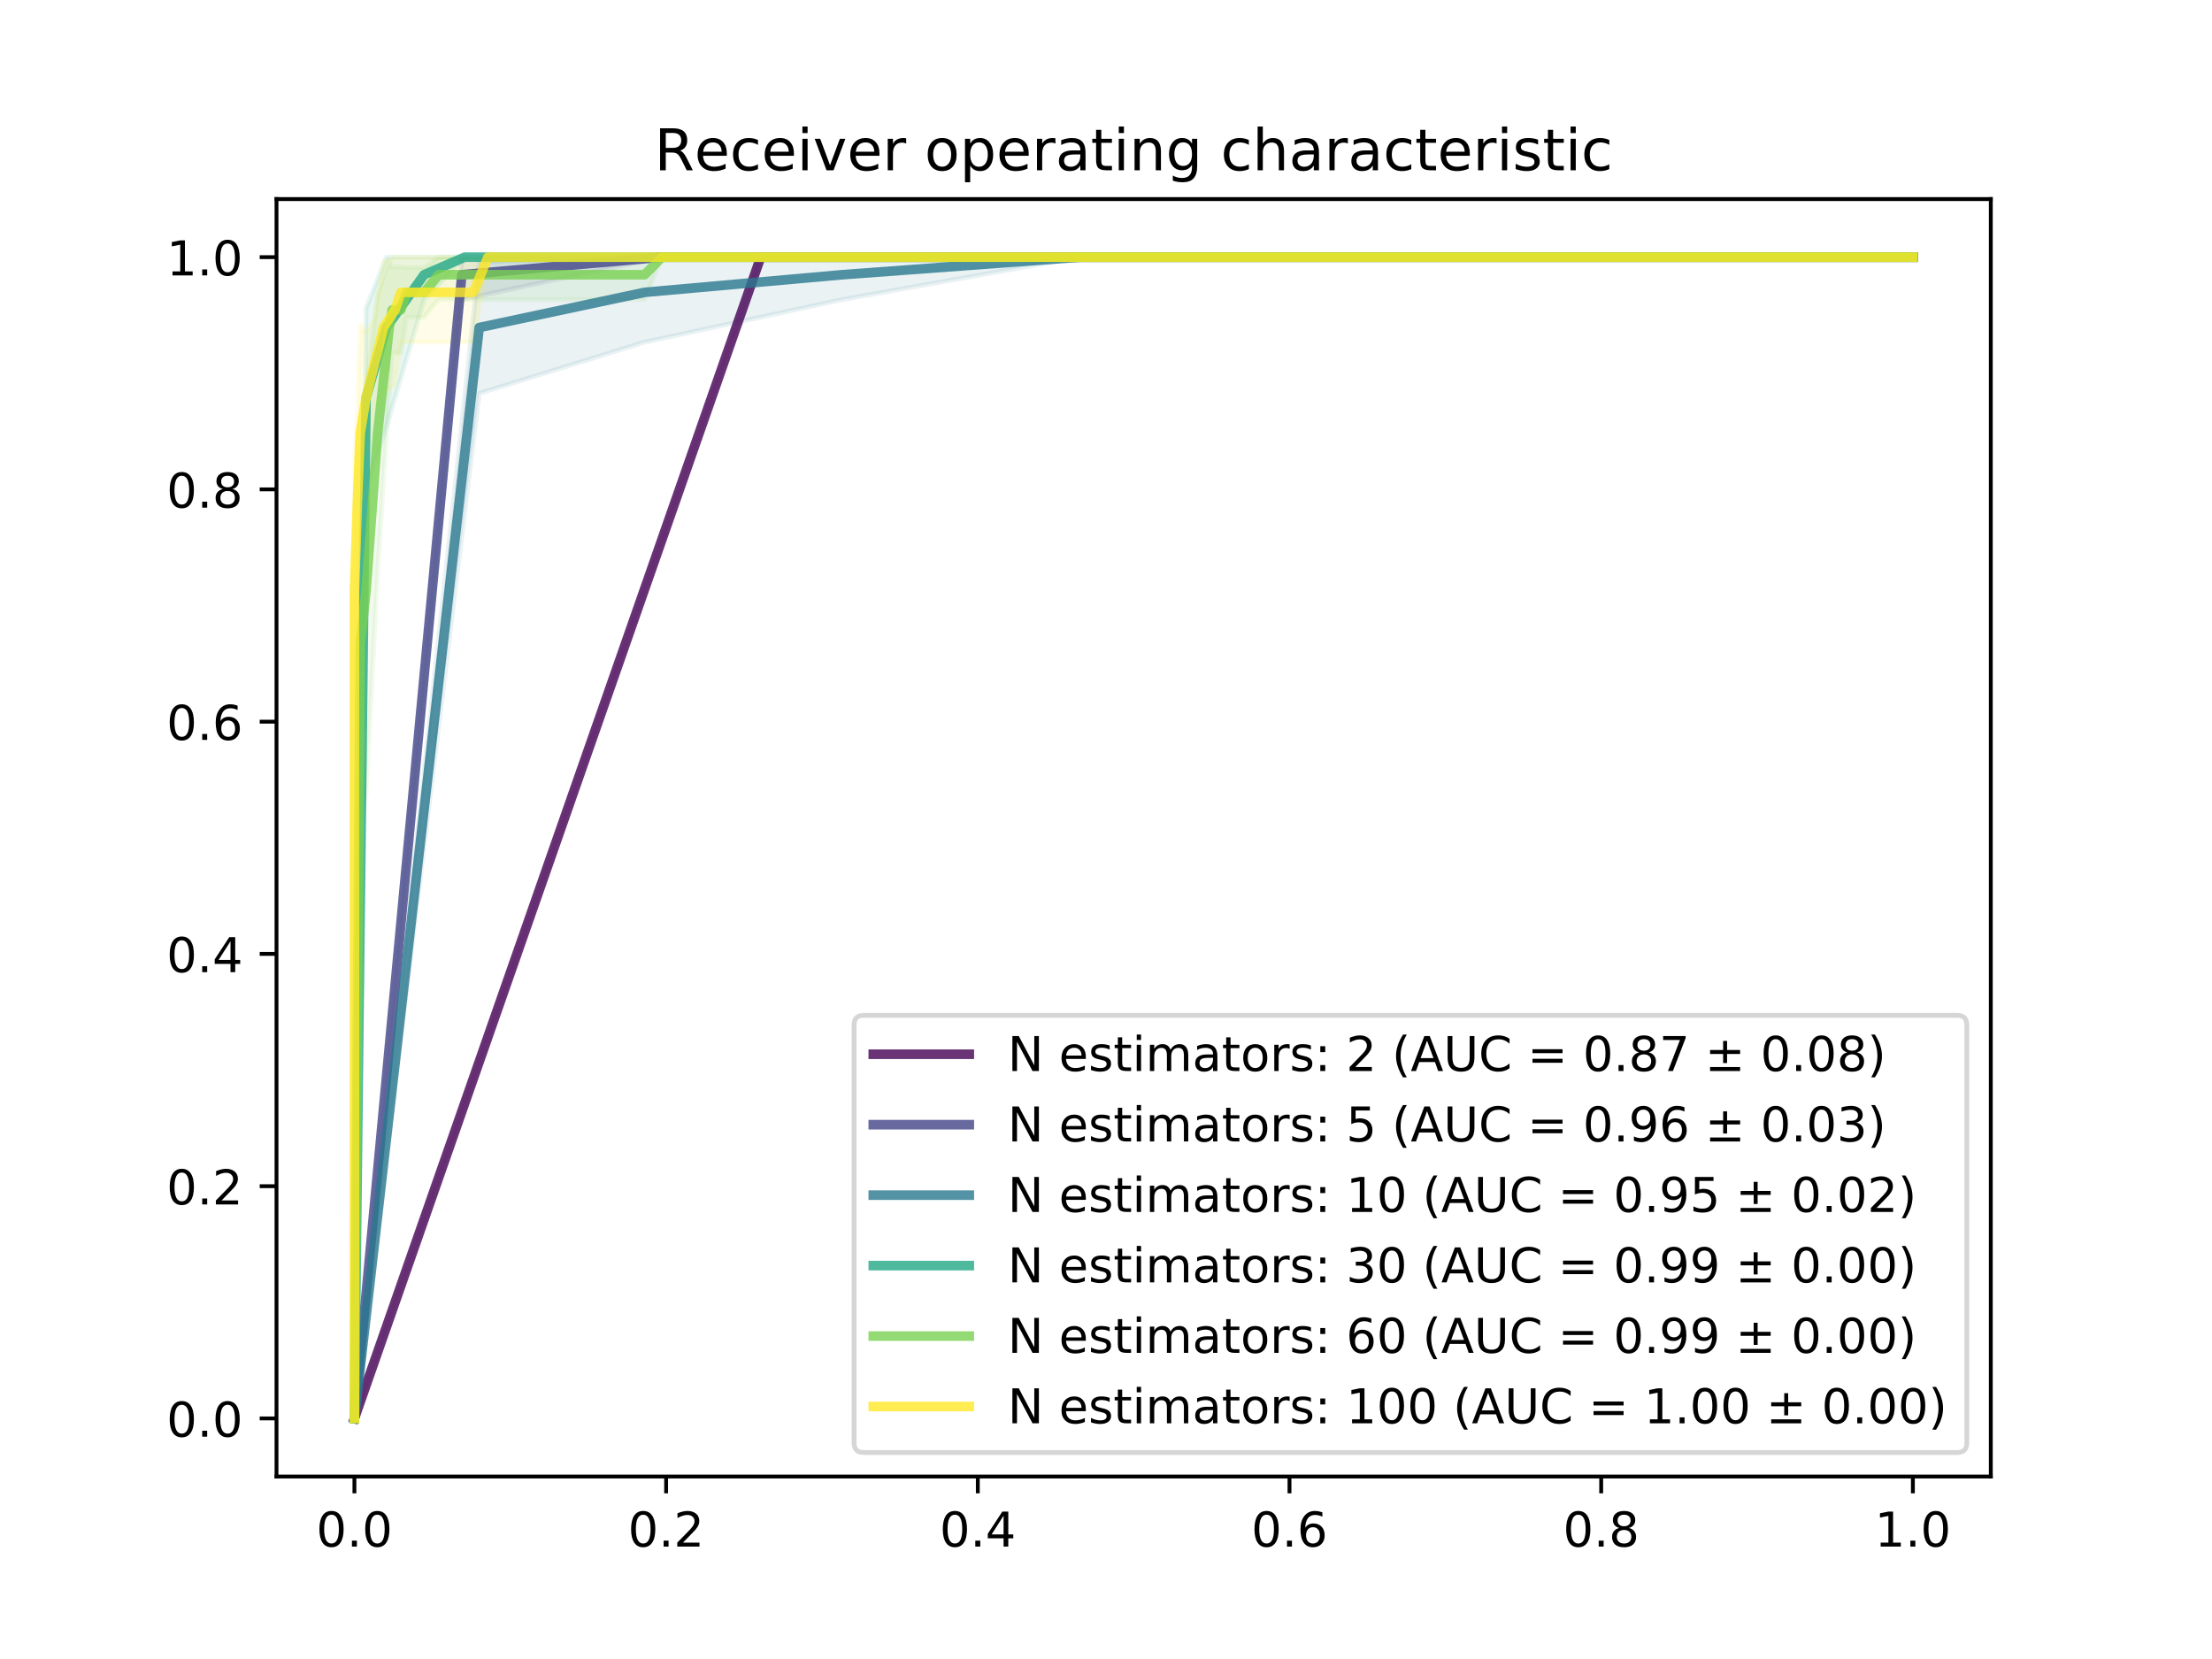 <?xml version="1.0" encoding="utf-8" standalone="no"?>
<!DOCTYPE svg PUBLIC "-//W3C//DTD SVG 1.1//EN"
  "http://www.w3.org/Graphics/SVG/1.1/DTD/svg11.dtd">
<!-- Created with matplotlib (https://matplotlib.org/) -->
<svg height="345.6pt" version="1.1" viewBox="0 0 460.8 345.6" width="460.8pt" xmlns="http://www.w3.org/2000/svg" xmlns:xlink="http://www.w3.org/1999/xlink">
 <defs>
  <style type="text/css">
*{stroke-linecap:butt;stroke-linejoin:round;}
  </style>
 </defs>
 <g id="figure_1">
  <g id="patch_1">
   <path d="M 0 345.6 
L 460.8 345.6 
L 460.8 0 
L 0 0 
z
" style="fill:#ffffff;"/>
  </g>
  <g id="axes_1">
   <g id="patch_2">
    <path d="M 57.6 307.584 
L 414.72 307.584 
L 414.72 41.472 
L 57.6 41.472 
z
" style="fill:#ffffff;"/>
   </g>
   <g id="PolyCollection_1">
    <defs>
     <path d="M 398.487 -292.032 
L 398.487 -292.032 
L 289.665 -292.032 
L 289.665 -292.032 
L 289.665 -292.032 
L 289.665 -292.032 
L 289.665 -292.032 
L 289.665 -292.032 
L 289.665 -292.032 
L 289.665 -292.032 
L 289.665 -292.032 
L 289.665 -292.032 
L 289.665 -292.032 
L 289.665 -292.032 
L 289.665 -292.032 
L 289.665 -292.032 
L 289.665 -292.032 
L 289.665 -292.032 
L 289.665 -292.032 
L 289.665 -292.032 
L 289.665 -292.032 
L 289.665 -292.032 
L 289.665 -292.032 
L 289.665 -292.032 
L 289.665 -292.032 
L 289.665 -292.032 
L 289.665 -292.032 
L 289.665 -292.032 
L 289.665 -292.032 
L 289.665 -292.032 
L 289.665 -292.032 
L 289.665 -292.032 
L 289.665 -292.032 
L 289.665 -292.032 
L 289.665 -292.032 
L 289.665 -292.032 
L 289.665 -292.032 
L 289.665 -292.032 
L 289.665 -292.032 
L 289.665 -292.032 
L 289.665 -292.032 
L 289.665 -292.032 
L 289.665 -292.032 
L 289.665 -292.032 
L 289.665 -292.032 
L 289.665 -292.032 
L 289.665 -292.032 
L 289.665 -292.032 
L 289.665 -292.032 
L 289.665 -292.032 
L 289.665 -292.032 
L 289.665 -292.032 
L 158.473 -292.032 
L 158.473 -292.032 
L 158.473 -292.032 
L 158.473 -292.032 
L 158.473 -292.032 
L 158.473 -292.032 
L 158.473 -292.032 
L 158.473 -292.032 
L 158.473 -292.032 
L 158.473 -292.032 
L 158.473 -292.032 
L 158.473 -292.032 
L 158.473 -292.032 
L 158.473 -292.032 
L 158.473 -292.032 
L 158.473 -292.032 
L 158.473 -292.032 
L 158.473 -292.032 
L 158.473 -292.032 
L 158.473 -292.032 
L 158.473 -292.032 
L 158.473 -292.032 
L 158.473 -292.032 
L 158.473 -292.032 
L 158.473 -292.032 
L 158.473 -292.032 
L 158.473 -292.032 
L 158.473 -292.032 
L 158.473 -292.032 
L 158.473 -292.032 
L 158.473 -292.032 
L 158.473 -292.032 
L 158.473 -292.032 
L 158.473 -292.032 
L 158.473 -292.032 
L 158.473 -292.032 
L 158.473 -292.032 
L 158.473 -292.032 
L 158.473 -292.032 
L 158.473 -292.032 
L 158.473 -292.032 
L 158.473 -292.032 
L 158.473 -292.032 
L 158.473 -292.032 
L 158.473 -292.032 
L 158.473 -292.032 
L 158.473 -292.032 
L 158.473 -292.032 
L 158.473 -292.032 
L 158.473 -292.032 
L 73.833 -50.112 
L 73.833 -50.112 
L 73.833 -50.112 
L 158.473 -292.032 
L 158.473 -292.032 
L 158.473 -292.032 
L 158.473 -292.032 
L 158.473 -292.032 
L 158.473 -292.032 
L 158.473 -292.032 
L 158.473 -292.032 
L 158.473 -292.032 
L 158.473 -292.032 
L 158.473 -292.032 
L 158.473 -292.032 
L 158.473 -292.032 
L 158.473 -292.032 
L 158.473 -292.032 
L 158.473 -292.032 
L 158.473 -292.032 
L 158.473 -292.032 
L 158.473 -292.032 
L 158.473 -292.032 
L 158.473 -292.032 
L 158.473 -292.032 
L 158.473 -292.032 
L 158.473 -292.032 
L 158.473 -292.032 
L 158.473 -292.032 
L 158.473 -292.032 
L 158.473 -292.032 
L 158.473 -292.032 
L 158.473 -292.032 
L 158.473 -292.032 
L 158.473 -292.032 
L 158.473 -292.032 
L 158.473 -292.032 
L 158.473 -292.032 
L 158.473 -292.032 
L 158.473 -292.032 
L 158.473 -292.032 
L 158.473 -292.032 
L 158.473 -292.032 
L 158.473 -292.032 
L 158.473 -292.032 
L 158.473 -292.032 
L 158.473 -292.032 
L 158.473 -292.032 
L 158.473 -292.032 
L 158.473 -292.032 
L 158.473 -292.032 
L 158.473 -292.032 
L 158.473 -292.032 
L 289.665 -292.032 
L 289.665 -292.032 
L 289.665 -292.032 
L 289.665 -292.032 
L 289.665 -292.032 
L 289.665 -292.032 
L 289.665 -292.032 
L 289.665 -292.032 
L 289.665 -292.032 
L 289.665 -292.032 
L 289.665 -292.032 
L 289.665 -292.032 
L 289.665 -292.032 
L 289.665 -292.032 
L 289.665 -292.032 
L 289.665 -292.032 
L 289.665 -292.032 
L 289.665 -292.032 
L 289.665 -292.032 
L 289.665 -292.032 
L 289.665 -292.032 
L 289.665 -292.032 
L 289.665 -292.032 
L 289.665 -292.032 
L 289.665 -292.032 
L 289.665 -292.032 
L 289.665 -292.032 
L 289.665 -292.032 
L 289.665 -292.032 
L 289.665 -292.032 
L 289.665 -292.032 
L 289.665 -292.032 
L 289.665 -292.032 
L 289.665 -292.032 
L 289.665 -292.032 
L 289.665 -292.032 
L 289.665 -292.032 
L 289.665 -292.032 
L 289.665 -292.032 
L 289.665 -292.032 
L 289.665 -292.032 
L 289.665 -292.032 
L 289.665 -292.032 
L 289.665 -292.032 
L 289.665 -292.032 
L 289.665 -292.032 
L 289.665 -292.032 
L 289.665 -292.032 
L 289.665 -292.032 
L 289.665 -292.032 
L 398.487 -292.032 
z
" id="mf88ce12fbc" style="stroke:#440154;stroke-opacity:0.1;"/>
    </defs>
    <g clip-path="url(#p52f0368c07)">
     <use style="fill:#440154;fill-opacity:0.1;stroke:#440154;stroke-opacity:0.1;" x="0" xlink:href="#mf88ce12fbc" y="345.6"/>
    </g>
   </g>
   <g id="PolyCollection_2">
    <defs>
     <path d="M 398.487 -292.032 
L 398.487 -292.032 
L 339.844 -292.032 
L 339.844 -292.032 
L 339.844 -292.032 
L 339.844 -292.032 
L 339.844 -292.032 
L 339.844 -292.032 
L 339.844 -292.032 
L 339.844 -292.032 
L 339.844 -292.032 
L 339.844 -292.032 
L 339.844 -292.032 
L 339.844 -292.032 
L 339.844 -292.032 
L 339.844 -292.032 
L 339.844 -292.032 
L 339.844 -292.032 
L 339.844 -292.032 
L 339.844 -292.032 
L 339.844 -292.032 
L 339.844 -292.032 
L 253.995 -292.032 
L 253.995 -292.032 
L 253.995 -292.032 
L 253.995 -292.032 
L 253.995 -292.032 
L 253.995 -292.032 
L 253.995 -292.032 
L 253.995 -292.032 
L 253.995 -292.032 
L 253.995 -292.032 
L 253.995 -292.032 
L 253.995 -292.032 
L 253.995 -292.032 
L 253.995 -292.032 
L 253.995 -292.032 
L 253.995 -292.032 
L 253.995 -292.032 
L 253.995 -292.032 
L 253.995 -292.032 
L 253.995 -292.032 
L 186.887 -292.032 
L 186.887 -292.032 
L 186.887 -292.032 
L 186.887 -292.032 
L 186.887 -292.032 
L 186.887 -292.032 
L 186.887 -292.032 
L 186.887 -292.032 
L 186.887 -292.032 
L 186.887 -292.032 
L 186.887 -292.032 
L 186.887 -292.032 
L 186.887 -292.032 
L 186.887 -292.032 
L 186.887 -292.032 
L 186.887 -292.032 
L 186.887 -292.032 
L 186.887 -292.032 
L 186.887 -292.032 
L 186.887 -292.032 
L 137.917 -292.032 
L 137.917 -292.032 
L 137.917 -292.032 
L 137.917 -292.032 
L 137.917 -292.032 
L 137.917 -292.032 
L 137.917 -292.032 
L 137.917 -292.032 
L 137.917 -292.032 
L 137.917 -292.032 
L 137.917 -292.032 
L 137.917 -292.032 
L 137.917 -292.032 
L 137.917 -292.032 
L 137.917 -292.032 
L 137.917 -292.032 
L 137.917 -292.032 
L 137.917 -292.032 
L 137.917 -292.032 
L 137.917 -292.032 
L 96.202 -283.183 
L 96.202 -283.183 
L 96.202 -283.183 
L 96.202 -283.183 
L 96.202 -283.183 
L 96.202 -283.183 
L 96.202 -283.183 
L 96.202 -283.183 
L 96.202 -283.183 
L 96.202 -283.183 
L 96.202 -283.183 
L 96.202 -283.183 
L 96.202 -283.183 
L 96.202 -283.183 
L 96.202 -283.183 
L 96.202 -283.183 
L 96.202 -283.183 
L 96.202 -283.183 
L 96.202 -283.183 
L 96.202 -283.183 
L 73.833 -50.112 
L 73.833 -50.112 
L 73.833 -50.112 
L 96.202 -292.032 
L 96.202 -292.032 
L 96.202 -292.032 
L 96.202 -292.032 
L 96.202 -292.032 
L 96.202 -292.032 
L 96.202 -292.032 
L 96.202 -292.032 
L 96.202 -292.032 
L 96.202 -292.032 
L 96.202 -292.032 
L 96.202 -292.032 
L 96.202 -292.032 
L 96.202 -292.032 
L 96.202 -292.032 
L 96.202 -292.032 
L 96.202 -292.032 
L 96.202 -292.032 
L 96.202 -292.032 
L 96.202 -292.032 
L 137.917 -292.032 
L 137.917 -292.032 
L 137.917 -292.032 
L 137.917 -292.032 
L 137.917 -292.032 
L 137.917 -292.032 
L 137.917 -292.032 
L 137.917 -292.032 
L 137.917 -292.032 
L 137.917 -292.032 
L 137.917 -292.032 
L 137.917 -292.032 
L 137.917 -292.032 
L 137.917 -292.032 
L 137.917 -292.032 
L 137.917 -292.032 
L 137.917 -292.032 
L 137.917 -292.032 
L 137.917 -292.032 
L 137.917 -292.032 
L 186.887 -292.032 
L 186.887 -292.032 
L 186.887 -292.032 
L 186.887 -292.032 
L 186.887 -292.032 
L 186.887 -292.032 
L 186.887 -292.032 
L 186.887 -292.032 
L 186.887 -292.032 
L 186.887 -292.032 
L 186.887 -292.032 
L 186.887 -292.032 
L 186.887 -292.032 
L 186.887 -292.032 
L 186.887 -292.032 
L 186.887 -292.032 
L 186.887 -292.032 
L 186.887 -292.032 
L 186.887 -292.032 
L 186.887 -292.032 
L 253.995 -292.032 
L 253.995 -292.032 
L 253.995 -292.032 
L 253.995 -292.032 
L 253.995 -292.032 
L 253.995 -292.032 
L 253.995 -292.032 
L 253.995 -292.032 
L 253.995 -292.032 
L 253.995 -292.032 
L 253.995 -292.032 
L 253.995 -292.032 
L 253.995 -292.032 
L 253.995 -292.032 
L 253.995 -292.032 
L 253.995 -292.032 
L 253.995 -292.032 
L 253.995 -292.032 
L 253.995 -292.032 
L 253.995 -292.032 
L 339.844 -292.032 
L 339.844 -292.032 
L 339.844 -292.032 
L 339.844 -292.032 
L 339.844 -292.032 
L 339.844 -292.032 
L 339.844 -292.032 
L 339.844 -292.032 
L 339.844 -292.032 
L 339.844 -292.032 
L 339.844 -292.032 
L 339.844 -292.032 
L 339.844 -292.032 
L 339.844 -292.032 
L 339.844 -292.032 
L 339.844 -292.032 
L 339.844 -292.032 
L 339.844 -292.032 
L 339.844 -292.032 
L 339.844 -292.032 
L 398.487 -292.032 
z
" id="m6fa3711ee3" style="stroke:#414487;stroke-opacity:0.1;"/>
    </defs>
    <g clip-path="url(#p52f0368c07)">
     <use style="fill:#414487;fill-opacity:0.1;stroke:#414487;stroke-opacity:0.1;" x="0" xlink:href="#m6fa3711ee3" y="345.6"/>
    </g>
   </g>
   <g id="PolyCollection_3">
    <defs>
     <path d="M 398.487 -292.032 
L 398.487 -292.032 
L 389.419 -292.032 
L 389.419 -292.032 
L 389.419 -292.032 
L 389.419 -292.032 
L 389.419 -292.032 
L 389.419 -292.032 
L 389.419 -292.032 
L 389.419 -292.032 
L 389.419 -292.032 
L 389.419 -292.032 
L 369.468 -292.032 
L 369.468 -292.032 
L 369.468 -292.032 
L 369.468 -292.032 
L 369.468 -292.032 
L 369.468 -292.032 
L 369.468 -292.032 
L 369.468 -292.032 
L 369.468 -292.032 
L 369.468 -292.032 
L 347.703 -292.032 
L 347.703 -292.032 
L 347.703 -292.032 
L 347.703 -292.032 
L 347.703 -292.032 
L 347.703 -292.032 
L 347.703 -292.032 
L 347.703 -292.032 
L 347.703 -292.032 
L 347.703 -292.032 
L 322.311 -292.032 
L 322.311 -292.032 
L 322.311 -292.032 
L 322.311 -292.032 
L 322.311 -292.032 
L 322.311 -292.032 
L 322.311 -292.032 
L 322.311 -292.032 
L 322.311 -292.032 
L 322.311 -292.032 
L 298.733 -292.032 
L 298.733 -292.032 
L 298.733 -292.032 
L 298.733 -292.032 
L 298.733 -292.032 
L 298.733 -292.032 
L 298.733 -292.032 
L 298.733 -292.032 
L 298.733 -292.032 
L 298.733 -292.032 
L 269.109 -292.032 
L 269.109 -292.032 
L 269.109 -292.032 
L 269.109 -292.032 
L 269.109 -292.032 
L 269.109 -292.032 
L 269.109 -292.032 
L 269.109 -292.032 
L 269.109 -292.032 
L 269.109 -292.032 
L 224.975 -292.032 
L 224.975 -292.032 
L 224.975 -292.032 
L 224.975 -292.032 
L 224.975 -292.032 
L 224.975 -292.032 
L 224.975 -292.032 
L 224.975 -292.032 
L 224.975 -292.032 
L 175.401 -283.183 
L 175.401 -283.183 
L 175.401 -283.183 
L 175.401 -283.183 
L 175.401 -283.183 
L 175.401 -283.183 
L 175.401 -283.183 
L 175.401 -283.183 
L 175.401 -283.183 
L 175.401 -283.183 
L 175.401 -283.183 
L 134.29 -274.334 
L 134.29 -274.334 
L 134.29 -274.334 
L 134.29 -274.334 
L 134.29 -274.334 
L 134.29 -274.334 
L 134.29 -274.334 
L 134.29 -274.334 
L 134.29 -274.334 
L 134.29 -274.334 
L 99.829 -263.655 
L 99.829 -263.655 
L 99.829 -263.655 
L 99.829 -263.655 
L 99.829 -263.655 
L 99.829 -263.655 
L 99.829 -263.655 
L 99.829 -263.655 
L 99.829 -263.655 
L 99.829 -263.655 
L 73.833 -50.112 
L 73.833 -50.112 
L 73.833 -50.112 
L 99.829 -291.085 
L 99.829 -291.085 
L 99.829 -291.085 
L 99.829 -291.085 
L 99.829 -291.085 
L 99.829 -291.085 
L 99.829 -291.085 
L 99.829 -291.085 
L 99.829 -291.085 
L 99.829 -291.085 
L 134.29 -292.032 
L 134.29 -292.032 
L 134.29 -292.032 
L 134.29 -292.032 
L 134.29 -292.032 
L 134.29 -292.032 
L 134.29 -292.032 
L 134.29 -292.032 
L 134.29 -292.032 
L 134.29 -292.032 
L 175.401 -292.032 
L 175.401 -292.032 
L 175.401 -292.032 
L 175.401 -292.032 
L 175.401 -292.032 
L 175.401 -292.032 
L 175.401 -292.032 
L 175.401 -292.032 
L 175.401 -292.032 
L 175.401 -292.032 
L 175.401 -292.032 
L 224.975 -292.032 
L 224.975 -292.032 
L 224.975 -292.032 
L 224.975 -292.032 
L 224.975 -292.032 
L 224.975 -292.032 
L 224.975 -292.032 
L 224.975 -292.032 
L 224.975 -292.032 
L 269.109 -292.032 
L 269.109 -292.032 
L 269.109 -292.032 
L 269.109 -292.032 
L 269.109 -292.032 
L 269.109 -292.032 
L 269.109 -292.032 
L 269.109 -292.032 
L 269.109 -292.032 
L 269.109 -292.032 
L 298.733 -292.032 
L 298.733 -292.032 
L 298.733 -292.032 
L 298.733 -292.032 
L 298.733 -292.032 
L 298.733 -292.032 
L 298.733 -292.032 
L 298.733 -292.032 
L 298.733 -292.032 
L 298.733 -292.032 
L 322.311 -292.032 
L 322.311 -292.032 
L 322.311 -292.032 
L 322.311 -292.032 
L 322.311 -292.032 
L 322.311 -292.032 
L 322.311 -292.032 
L 322.311 -292.032 
L 322.311 -292.032 
L 322.311 -292.032 
L 347.703 -292.032 
L 347.703 -292.032 
L 347.703 -292.032 
L 347.703 -292.032 
L 347.703 -292.032 
L 347.703 -292.032 
L 347.703 -292.032 
L 347.703 -292.032 
L 347.703 -292.032 
L 347.703 -292.032 
L 369.468 -292.032 
L 369.468 -292.032 
L 369.468 -292.032 
L 369.468 -292.032 
L 369.468 -292.032 
L 369.468 -292.032 
L 369.468 -292.032 
L 369.468 -292.032 
L 369.468 -292.032 
L 369.468 -292.032 
L 389.419 -292.032 
L 389.419 -292.032 
L 389.419 -292.032 
L 389.419 -292.032 
L 389.419 -292.032 
L 389.419 -292.032 
L 389.419 -292.032 
L 389.419 -292.032 
L 389.419 -292.032 
L 389.419 -292.032 
L 398.487 -292.032 
z
" id="mb1c660a5fc" style="stroke:#2a788e;stroke-opacity:0.1;"/>
    </defs>
    <g clip-path="url(#p52f0368c07)">
     <use style="fill:#2a788e;fill-opacity:0.1;stroke:#2a788e;stroke-opacity:0.1;" x="0" xlink:href="#mb1c660a5fc" y="345.6"/>
    </g>
   </g>
   <g id="PolyCollection_4">
    <defs>
     <path d="M 398.487 -292.032 
L 398.487 -292.032 
L 390.628 -292.032 
L 390.628 -292.032 
L 390.628 -292.032 
L 371.282 -292.032 
L 371.282 -292.032 
L 371.282 -292.032 
L 357.376 -292.032 
L 357.376 -292.032 
L 357.376 -292.032 
L 357.376 -292.032 
L 343.471 -292.032 
L 343.471 -292.032 
L 343.471 -292.032 
L 324.73 -292.032 
L 324.73 -292.032 
L 324.73 -292.032 
L 311.429 -292.032 
L 311.429 -292.032 
L 311.429 -292.032 
L 311.429 -292.032 
L 295.71 -292.032 
L 295.71 -292.032 
L 295.71 -292.032 
L 278.178 -292.032 
L 278.178 -292.032 
L 278.178 -292.032 
L 260.645 -292.032 
L 260.645 -292.032 
L 260.645 -292.032 
L 260.645 -292.032 
L 250.367 -292.032 
L 250.367 -292.032 
L 250.367 -292.032 
L 237.671 -292.032 
L 237.671 -292.032 
L 237.671 -292.032 
L 227.394 -292.032 
L 227.394 -292.032 
L 227.394 -292.032 
L 227.394 -292.032 
L 214.698 -292.032 
L 214.698 -292.032 
L 214.698 -292.032 
L 205.025 -292.032 
L 205.025 -292.032 
L 205.025 -292.032 
L 189.91 -292.032 
L 189.91 -292.032 
L 189.91 -292.032 
L 189.91 -292.032 
L 180.842 -292.032 
L 180.842 -292.032 
L 180.842 -292.032 
L 173.587 -292.032 
L 173.587 -292.032 
L 173.587 -292.032 
L 162.705 -292.032 
L 162.705 -292.032 
L 162.705 -292.032 
L 162.705 -292.032 
L 153.032 -292.032 
L 153.032 -292.032 
L 153.032 -292.032 
L 145.777 -292.032 
L 145.777 -292.032 
L 145.777 -292.032 
L 137.313 -292.032 
L 137.313 -292.032 
L 137.313 -292.032 
L 128.244 -292.032 
L 128.244 -292.032 
L 128.244 -292.032 
L 128.244 -292.032 
L 121.594 -292.032 
L 121.594 -292.032 
L 121.594 -292.032 
L 116.153 -292.032 
L 116.153 -292.032 
L 116.153 -292.032 
L 116.153 -292.032 
L 111.921 -292.032 
L 111.921 -292.032 
L 111.921 -292.032 
L 104.061 -292.032 
L 104.061 -292.032 
L 104.061 -292.032 
L 96.806 -292.032 
L 96.806 -292.032 
L 96.806 -292.032 
L 96.806 -292.032 
L 88.342 -283.183 
L 88.342 -283.183 
L 88.342 -283.183 
L 80.483 -256.635 
L 80.483 -256.635 
L 80.483 -256.635 
L 76.251 -244.018 
L 76.251 -244.018 
L 76.251 -244.018 
L 76.251 -244.018 
L 73.833 -50.112 
L 73.833 -50.112 
L 73.833 -50.112 
L 76.251 -281.399 
L 76.251 -281.399 
L 76.251 -281.399 
L 76.251 -281.399 
L 80.483 -292.032 
L 80.483 -292.032 
L 80.483 -292.032 
L 88.342 -292.032 
L 88.342 -292.032 
L 88.342 -292.032 
L 96.806 -292.032 
L 96.806 -292.032 
L 96.806 -292.032 
L 96.806 -292.032 
L 104.061 -292.032 
L 104.061 -292.032 
L 104.061 -292.032 
L 111.921 -292.032 
L 111.921 -292.032 
L 111.921 -292.032 
L 116.153 -292.032 
L 116.153 -292.032 
L 116.153 -292.032 
L 116.153 -292.032 
L 121.594 -292.032 
L 121.594 -292.032 
L 121.594 -292.032 
L 128.244 -292.032 
L 128.244 -292.032 
L 128.244 -292.032 
L 128.244 -292.032 
L 137.313 -292.032 
L 137.313 -292.032 
L 137.313 -292.032 
L 145.777 -292.032 
L 145.777 -292.032 
L 145.777 -292.032 
L 153.032 -292.032 
L 153.032 -292.032 
L 153.032 -292.032 
L 162.705 -292.032 
L 162.705 -292.032 
L 162.705 -292.032 
L 162.705 -292.032 
L 173.587 -292.032 
L 173.587 -292.032 
L 173.587 -292.032 
L 180.842 -292.032 
L 180.842 -292.032 
L 180.842 -292.032 
L 189.91 -292.032 
L 189.91 -292.032 
L 189.91 -292.032 
L 189.91 -292.032 
L 205.025 -292.032 
L 205.025 -292.032 
L 205.025 -292.032 
L 214.698 -292.032 
L 214.698 -292.032 
L 214.698 -292.032 
L 227.394 -292.032 
L 227.394 -292.032 
L 227.394 -292.032 
L 227.394 -292.032 
L 237.671 -292.032 
L 237.671 -292.032 
L 237.671 -292.032 
L 250.367 -292.032 
L 250.367 -292.032 
L 250.367 -292.032 
L 260.645 -292.032 
L 260.645 -292.032 
L 260.645 -292.032 
L 260.645 -292.032 
L 278.178 -292.032 
L 278.178 -292.032 
L 278.178 -292.032 
L 295.71 -292.032 
L 295.71 -292.032 
L 295.71 -292.032 
L 311.429 -292.032 
L 311.429 -292.032 
L 311.429 -292.032 
L 311.429 -292.032 
L 324.73 -292.032 
L 324.73 -292.032 
L 324.73 -292.032 
L 343.471 -292.032 
L 343.471 -292.032 
L 343.471 -292.032 
L 357.376 -292.032 
L 357.376 -292.032 
L 357.376 -292.032 
L 357.376 -292.032 
L 371.282 -292.032 
L 371.282 -292.032 
L 371.282 -292.032 
L 390.628 -292.032 
L 390.628 -292.032 
L 390.628 -292.032 
L 398.487 -292.032 
z
" id="mbb45943399" style="stroke:#22a884;stroke-opacity:0.1;"/>
    </defs>
    <g clip-path="url(#p52f0368c07)">
     <use style="fill:#22a884;fill-opacity:0.1;stroke:#22a884;stroke-opacity:0.1;" x="0" xlink:href="#mbb45943399" y="345.6"/>
    </g>
   </g>
   <g id="PolyCollection_5">
    <defs>
     <path d="M 398.487 -292.032 
L 398.487 -292.032 
L 397.278 -292.032 
L 392.442 -292.032 
L 392.442 -292.032 
L 383.373 -292.032 
L 383.373 -292.032 
L 369.468 -292.032 
L 356.772 -292.032 
L 356.772 -292.032 
L 344.076 -292.032 
L 344.076 -292.032 
L 333.798 -292.032 
L 325.334 -292.032 
L 325.334 -292.032 
L 310.22 -292.032 
L 310.22 -292.032 
L 297.524 -292.032 
L 288.455 -292.032 
L 288.455 -292.032 
L 280.596 -292.032 
L 280.596 -292.032 
L 270.923 -292.032 
L 261.25 -292.032 
L 261.25 -292.032 
L 253.995 -292.032 
L 253.995 -292.032 
L 246.135 -292.032 
L 239.485 -292.032 
L 239.485 -292.032 
L 234.649 -292.032 
L 234.649 -292.032 
L 227.394 -292.032 
L 220.139 -292.032 
L 220.139 -292.032 
L 214.698 -292.032 
L 209.861 -292.032 
L 209.861 -292.032 
L 204.42 -292.032 
L 204.42 -292.032 
L 194.747 -292.032 
L 194.747 -292.032 
L 192.329 -292.032 
L 186.283 -292.032 
L 186.283 -292.032 
L 180.237 -292.032 
L 180.237 -292.032 
L 176.61 -292.032 
L 172.378 -292.032 
L 172.378 -292.032 
L 167.541 -292.032 
L 167.541 -292.032 
L 162.1 -292.032 
L 159.682 -292.032 
L 159.682 -292.032 
L 156.054 -292.032 
L 156.054 -292.032 
L 151.822 -292.032 
L 148.8 -292.032 
L 148.8 -292.032 
L 144.568 -292.032 
L 144.568 -292.032 
L 140.94 -292.032 
L 137.917 -292.032 
L 137.917 -292.032 
L 134.29 -283.183 
L 134.29 -283.183 
L 131.872 -283.183 
L 128.849 -283.183 
L 128.849 -283.183 
L 123.408 -283.183 
L 118.571 -283.183 
L 118.571 -283.183 
L 113.13 -283.183 
L 113.13 -283.183 
L 110.107 -283.183 
L 110.107 -283.183 
L 106.48 -283.183 
L 105.27 -283.183 
L 105.27 -283.183 
L 103.457 -283.183 
L 103.457 -283.183 
L 98.62 -283.183 
L 96.202 -283.183 
L 96.202 -283.183 
L 91.365 -283.183 
L 91.365 -283.183 
L 88.342 -279.517 
L 84.715 -279.517 
L 84.715 -279.517 
L 83.506 -272.057 
L 83.506 -272.057 
L 82.901 -272.057 
L 81.692 -272.057 
L 81.692 -272.057 
L 81.088 -263.655 
L 78.669 -226.516 
L 78.669 -226.516 
L 76.251 -179.958 
L 76.251 -179.958 
L 75.042 -175.106 
L 75.042 -175.106 
L 73.833 -50.112 
L 73.833 -50.112 
L 73.833 -50.112 
L 75.042 -247.678 
L 75.042 -247.678 
L 76.251 -264.819 
L 76.251 -264.819 
L 78.669 -284.239 
L 78.669 -284.239 
L 81.088 -291.085 
L 81.692 -290.014 
L 81.692 -290.014 
L 82.901 -290.014 
L 83.506 -290.014 
L 83.506 -290.014 
L 84.715 -289.885 
L 84.715 -289.885 
L 88.342 -289.885 
L 91.365 -292.032 
L 91.365 -292.032 
L 96.202 -292.032 
L 96.202 -292.032 
L 98.62 -292.032 
L 103.457 -292.032 
L 103.457 -292.032 
L 105.27 -292.032 
L 105.27 -292.032 
L 106.48 -292.032 
L 110.107 -292.032 
L 110.107 -292.032 
L 113.13 -292.032 
L 113.13 -292.032 
L 118.571 -292.032 
L 118.571 -292.032 
L 123.408 -292.032 
L 128.849 -292.032 
L 128.849 -292.032 
L 131.872 -292.032 
L 134.29 -292.032 
L 134.29 -292.032 
L 137.917 -292.032 
L 137.917 -292.032 
L 140.94 -292.032 
L 144.568 -292.032 
L 144.568 -292.032 
L 148.8 -292.032 
L 148.8 -292.032 
L 151.822 -292.032 
L 156.054 -292.032 
L 156.054 -292.032 
L 159.682 -292.032 
L 159.682 -292.032 
L 162.1 -292.032 
L 167.541 -292.032 
L 167.541 -292.032 
L 172.378 -292.032 
L 172.378 -292.032 
L 176.61 -292.032 
L 180.237 -292.032 
L 180.237 -292.032 
L 186.283 -292.032 
L 186.283 -292.032 
L 192.329 -292.032 
L 194.747 -292.032 
L 194.747 -292.032 
L 204.42 -292.032 
L 204.42 -292.032 
L 209.861 -292.032 
L 209.861 -292.032 
L 214.698 -292.032 
L 220.139 -292.032 
L 220.139 -292.032 
L 227.394 -292.032 
L 234.649 -292.032 
L 234.649 -292.032 
L 239.485 -292.032 
L 239.485 -292.032 
L 246.135 -292.032 
L 253.995 -292.032 
L 253.995 -292.032 
L 261.25 -292.032 
L 261.25 -292.032 
L 270.923 -292.032 
L 280.596 -292.032 
L 280.596 -292.032 
L 288.455 -292.032 
L 288.455 -292.032 
L 297.524 -292.032 
L 310.22 -292.032 
L 310.22 -292.032 
L 325.334 -292.032 
L 325.334 -292.032 
L 333.798 -292.032 
L 344.076 -292.032 
L 344.076 -292.032 
L 356.772 -292.032 
L 356.772 -292.032 
L 369.468 -292.032 
L 383.373 -292.032 
L 383.373 -292.032 
L 392.442 -292.032 
L 392.442 -292.032 
L 397.278 -292.032 
L 398.487 -292.032 
z
" id="ma2b0090178" style="stroke:#7ad151;stroke-opacity:0.1;"/>
    </defs>
    <g clip-path="url(#p52f0368c07)">
     <use style="fill:#7ad151;fill-opacity:0.1;stroke:#7ad151;stroke-opacity:0.1;" x="0" xlink:href="#ma2b0090178" y="345.6"/>
    </g>
   </g>
   <g id="PolyCollection_6">
    <defs>
     <path d="M 398.487 -292.032 
L 398.487 -292.032 
L 394.255 -292.032 
L 388.21 -292.032 
L 379.746 -292.032 
L 370.677 -292.032 
L 365.236 -292.032 
L 357.376 -292.032 
L 351.935 -292.032 
L 345.89 -292.032 
L 339.844 -292.032 
L 331.984 -292.032 
L 325.334 -292.032 
L 319.893 -292.032 
L 313.847 -292.032 
L 308.406 -292.032 
L 300.547 -292.032 
L 293.897 -292.032 
L 291.478 -292.032 
L 285.433 -292.032 
L 281.201 -292.032 
L 277.573 -292.032 
L 273.946 -292.032 
L 267.295 -292.032 
L 261.25 -292.032 
L 256.413 -292.032 
L 247.345 -292.032 
L 244.322 -292.032 
L 241.299 -292.032 
L 240.09 -292.032 
L 235.858 -292.032 
L 232.835 -292.032 
L 231.021 -292.032 
L 227.394 -292.032 
L 224.975 -292.032 
L 221.348 -292.032 
L 214.698 -292.032 
L 214.698 -292.032 
L 212.884 -292.032 
L 209.257 -292.032 
L 206.234 -292.032 
L 201.397 -292.032 
L 189.91 -292.032 
L 189.91 -292.032 
L 186.887 -292.032 
L 183.26 -292.032 
L 179.028 -292.032 
L 174.796 -292.032 
L 166.332 -292.032 
L 166.332 -292.032 
L 165.123 -292.032 
L 162.705 -292.032 
L 159.077 -292.032 
L 156.054 -292.032 
L 153.032 -292.032 
L 151.822 -292.032 
L 147.59 -292.032 
L 146.986 -292.032 
L 143.963 -292.032 
L 143.963 -292.032 
L 141.545 -292.032 
L 139.731 -292.032 
L 137.313 -292.032 
L 136.104 -292.032 
L 135.499 -292.032 
L 132.476 -292.032 
L 130.058 -292.032 
L 128.849 -292.032 
L 127.035 -292.032 
L 124.012 -292.032 
L 117.966 -292.032 
L 116.153 -292.032 
L 116.153 -292.032 
L 112.525 -292.032 
L 111.316 -292.032 
L 110.107 -292.032 
L 110.107 -292.032 
L 108.293 -292.032 
L 106.48 -292.032 
L 104.666 -292.032 
L 104.666 -292.032 
L 102.852 -292.032 
L 101.643 -292.032 
L 98.62 -274.334 
L 95.597 -274.334 
L 95.597 -274.334 
L 94.388 -274.334 
L 93.179 -274.334 
L 90.761 -274.334 
L 88.342 -274.334 
L 86.529 -274.334 
L 85.32 -274.334 
L 83.506 -274.334 
L 83.506 -274.334 
L 82.297 -265.484 
L 79.878 -263.655 
L 78.065 -261.061 
L 78.065 -261.061 
L 76.251 -248.993 
L 75.042 -232.782 
L 74.437 -222.025 
L 73.833 -193.527 
L 73.833 -50.112 
L 73.833 -50.112 
L 73.833 -50.112 
L 73.833 -251.25 
L 74.437 -259.406 
L 75.042 -277.973 
L 76.251 -276.423 
L 78.065 -279.018 
L 78.065 -279.018 
L 79.878 -291.085 
L 82.297 -292.032 
L 83.506 -292.032 
L 83.506 -292.032 
L 85.32 -292.032 
L 86.529 -292.032 
L 88.342 -292.032 
L 90.761 -292.032 
L 93.179 -292.032 
L 94.388 -292.032 
L 95.597 -292.032 
L 95.597 -292.032 
L 98.62 -292.032 
L 101.643 -292.032 
L 102.852 -292.032 
L 104.666 -292.032 
L 104.666 -292.032 
L 106.48 -292.032 
L 108.293 -292.032 
L 110.107 -292.032 
L 110.107 -292.032 
L 111.316 -292.032 
L 112.525 -292.032 
L 116.153 -292.032 
L 116.153 -292.032 
L 117.966 -292.032 
L 124.012 -292.032 
L 127.035 -292.032 
L 128.849 -292.032 
L 130.058 -292.032 
L 132.476 -292.032 
L 135.499 -292.032 
L 136.104 -292.032 
L 137.313 -292.032 
L 139.731 -292.032 
L 141.545 -292.032 
L 143.963 -292.032 
L 143.963 -292.032 
L 146.986 -292.032 
L 147.59 -292.032 
L 151.822 -292.032 
L 153.032 -292.032 
L 156.054 -292.032 
L 159.077 -292.032 
L 162.705 -292.032 
L 165.123 -292.032 
L 166.332 -292.032 
L 166.332 -292.032 
L 174.796 -292.032 
L 179.028 -292.032 
L 183.26 -292.032 
L 186.887 -292.032 
L 189.91 -292.032 
L 189.91 -292.032 
L 201.397 -292.032 
L 206.234 -292.032 
L 209.257 -292.032 
L 212.884 -292.032 
L 214.698 -292.032 
L 214.698 -292.032 
L 221.348 -292.032 
L 224.975 -292.032 
L 227.394 -292.032 
L 231.021 -292.032 
L 232.835 -292.032 
L 235.858 -292.032 
L 240.09 -292.032 
L 241.299 -292.032 
L 244.322 -292.032 
L 247.345 -292.032 
L 256.413 -292.032 
L 261.25 -292.032 
L 267.295 -292.032 
L 273.946 -292.032 
L 277.573 -292.032 
L 281.201 -292.032 
L 285.433 -292.032 
L 291.478 -292.032 
L 293.897 -292.032 
L 300.547 -292.032 
L 308.406 -292.032 
L 313.847 -292.032 
L 319.893 -292.032 
L 325.334 -292.032 
L 331.984 -292.032 
L 339.844 -292.032 
L 345.89 -292.032 
L 351.935 -292.032 
L 357.376 -292.032 
L 365.236 -292.032 
L 370.677 -292.032 
L 379.746 -292.032 
L 388.21 -292.032 
L 394.255 -292.032 
L 398.487 -292.032 
z
" id="mb0327436f3" style="stroke:#fde725;stroke-opacity:0.1;"/>
    </defs>
    <g clip-path="url(#p52f0368c07)">
     <use style="fill:#fde725;fill-opacity:0.1;stroke:#fde725;stroke-opacity:0.1;" x="0" xlink:href="#mb0327436f3" y="345.6"/>
    </g>
   </g>
   <g id="matplotlib.axis_1">
    <g id="xtick_1">
     <g id="line2d_1">
      <defs>
       <path d="M 0 0 
L 0 3.5 
" id="m048b424e8f" style="stroke:#000000;stroke-width:0.8;"/>
      </defs>
      <g>
       <use style="stroke:#000000;stroke-width:0.8;" x="73.833" xlink:href="#m048b424e8f" y="307.584"/>
      </g>
     </g>
     <g id="text_1">
      <!-- 0.0 -->
      <defs>
       <path d="M 31.781 66.406 
Q 24.172 66.406 20.328 58.906 
Q 16.5 51.422 16.5 36.375 
Q 16.5 21.391 20.328 13.891 
Q 24.172 6.391 31.781 6.391 
Q 39.453 6.391 43.281 13.891 
Q 47.125 21.391 47.125 36.375 
Q 47.125 51.422 43.281 58.906 
Q 39.453 66.406 31.781 66.406 
z
M 31.781 74.219 
Q 44.047 74.219 50.516 64.516 
Q 56.984 54.828 56.984 36.375 
Q 56.984 17.969 50.516 8.266 
Q 44.047 -1.422 31.781 -1.422 
Q 19.531 -1.422 13.062 8.266 
Q 6.594 17.969 6.594 36.375 
Q 6.594 54.828 13.062 64.516 
Q 19.531 74.219 31.781 74.219 
z
" id="DejaVuSans-48"/>
       <path d="M 10.688 12.406 
L 21 12.406 
L 21 0 
L 10.688 0 
z
" id="DejaVuSans-46"/>
      </defs>
      <g transform="translate(65.881 322.182)scale(0.1 -0.1)">
       <use xlink:href="#DejaVuSans-48"/>
       <use x="63.623" xlink:href="#DejaVuSans-46"/>
       <use x="95.41" xlink:href="#DejaVuSans-48"/>
      </g>
     </g>
    </g>
    <g id="xtick_2">
     <g id="line2d_2">
      <g>
       <use style="stroke:#000000;stroke-width:0.8;" x="138.764" xlink:href="#m048b424e8f" y="307.584"/>
      </g>
     </g>
     <g id="text_2">
      <!-- 0.2 -->
      <defs>
       <path d="M 19.188 8.297 
L 53.609 8.297 
L 53.609 0 
L 7.328 0 
L 7.328 8.297 
Q 12.938 14.109 22.625 23.891 
Q 32.328 33.688 34.812 36.531 
Q 39.547 41.844 41.422 45.531 
Q 43.312 49.219 43.312 52.781 
Q 43.312 58.594 39.234 62.25 
Q 35.156 65.922 28.609 65.922 
Q 23.969 65.922 18.812 64.312 
Q 13.672 62.703 7.812 59.422 
L 7.812 69.391 
Q 13.766 71.781 18.938 73 
Q 24.125 74.219 28.422 74.219 
Q 39.75 74.219 46.484 68.547 
Q 53.219 62.891 53.219 53.422 
Q 53.219 48.922 51.531 44.891 
Q 49.859 40.875 45.406 35.406 
Q 44.188 33.984 37.641 27.219 
Q 31.109 20.453 19.188 8.297 
z
" id="DejaVuSans-50"/>
      </defs>
      <g transform="translate(130.812 322.182)scale(0.1 -0.1)">
       <use xlink:href="#DejaVuSans-48"/>
       <use x="63.623" xlink:href="#DejaVuSans-46"/>
       <use x="95.41" xlink:href="#DejaVuSans-50"/>
      </g>
     </g>
    </g>
    <g id="xtick_3">
     <g id="line2d_3">
      <g>
       <use style="stroke:#000000;stroke-width:0.8;" x="203.695" xlink:href="#m048b424e8f" y="307.584"/>
      </g>
     </g>
     <g id="text_3">
      <!-- 0.4 -->
      <defs>
       <path d="M 37.797 64.312 
L 12.891 25.391 
L 37.797 25.391 
z
M 35.203 72.906 
L 47.609 72.906 
L 47.609 25.391 
L 58.016 25.391 
L 58.016 17.188 
L 47.609 17.188 
L 47.609 0 
L 37.797 0 
L 37.797 17.188 
L 4.891 17.188 
L 4.891 26.703 
z
" id="DejaVuSans-52"/>
      </defs>
      <g transform="translate(195.743 322.182)scale(0.1 -0.1)">
       <use xlink:href="#DejaVuSans-48"/>
       <use x="63.623" xlink:href="#DejaVuSans-46"/>
       <use x="95.41" xlink:href="#DejaVuSans-52"/>
      </g>
     </g>
    </g>
    <g id="xtick_4">
     <g id="line2d_4">
      <g>
       <use style="stroke:#000000;stroke-width:0.8;" x="268.625" xlink:href="#m048b424e8f" y="307.584"/>
      </g>
     </g>
     <g id="text_4">
      <!-- 0.6 -->
      <defs>
       <path d="M 33.016 40.375 
Q 26.375 40.375 22.484 35.828 
Q 18.609 31.297 18.609 23.391 
Q 18.609 15.531 22.484 10.953 
Q 26.375 6.391 33.016 6.391 
Q 39.656 6.391 43.531 10.953 
Q 47.406 15.531 47.406 23.391 
Q 47.406 31.297 43.531 35.828 
Q 39.656 40.375 33.016 40.375 
z
M 52.594 71.297 
L 52.594 62.312 
Q 48.875 64.062 45.094 64.984 
Q 41.312 65.922 37.594 65.922 
Q 27.828 65.922 22.672 59.328 
Q 17.531 52.734 16.797 39.406 
Q 19.672 43.656 24.016 45.922 
Q 28.375 48.188 33.594 48.188 
Q 44.578 48.188 50.953 41.516 
Q 57.328 34.859 57.328 23.391 
Q 57.328 12.156 50.688 5.359 
Q 44.047 -1.422 33.016 -1.422 
Q 20.359 -1.422 13.672 8.266 
Q 6.984 17.969 6.984 36.375 
Q 6.984 53.656 15.188 63.938 
Q 23.391 74.219 37.203 74.219 
Q 40.922 74.219 44.703 73.484 
Q 48.484 72.75 52.594 71.297 
z
" id="DejaVuSans-54"/>
      </defs>
      <g transform="translate(260.674 322.182)scale(0.1 -0.1)">
       <use xlink:href="#DejaVuSans-48"/>
       <use x="63.623" xlink:href="#DejaVuSans-46"/>
       <use x="95.41" xlink:href="#DejaVuSans-54"/>
      </g>
     </g>
    </g>
    <g id="xtick_5">
     <g id="line2d_5">
      <g>
       <use style="stroke:#000000;stroke-width:0.8;" x="333.556" xlink:href="#m048b424e8f" y="307.584"/>
      </g>
     </g>
     <g id="text_5">
      <!-- 0.8 -->
      <defs>
       <path d="M 31.781 34.625 
Q 24.75 34.625 20.719 30.859 
Q 16.703 27.094 16.703 20.516 
Q 16.703 13.922 20.719 10.156 
Q 24.75 6.391 31.781 6.391 
Q 38.812 6.391 42.859 10.172 
Q 46.922 13.969 46.922 20.516 
Q 46.922 27.094 42.891 30.859 
Q 38.875 34.625 31.781 34.625 
z
M 21.922 38.812 
Q 15.578 40.375 12.031 44.719 
Q 8.5 49.078 8.5 55.328 
Q 8.5 64.062 14.719 69.141 
Q 20.953 74.219 31.781 74.219 
Q 42.672 74.219 48.875 69.141 
Q 55.078 64.062 55.078 55.328 
Q 55.078 49.078 51.531 44.719 
Q 48 40.375 41.703 38.812 
Q 48.828 37.156 52.797 32.312 
Q 56.781 27.484 56.781 20.516 
Q 56.781 9.906 50.312 4.234 
Q 43.844 -1.422 31.781 -1.422 
Q 19.734 -1.422 13.25 4.234 
Q 6.781 9.906 6.781 20.516 
Q 6.781 27.484 10.781 32.312 
Q 14.797 37.156 21.922 38.812 
z
M 18.312 54.391 
Q 18.312 48.734 21.844 45.562 
Q 25.391 42.391 31.781 42.391 
Q 38.141 42.391 41.719 45.562 
Q 45.312 48.734 45.312 54.391 
Q 45.312 60.062 41.719 63.234 
Q 38.141 66.406 31.781 66.406 
Q 25.391 66.406 21.844 63.234 
Q 18.312 60.062 18.312 54.391 
z
" id="DejaVuSans-56"/>
      </defs>
      <g transform="translate(325.605 322.182)scale(0.1 -0.1)">
       <use xlink:href="#DejaVuSans-48"/>
       <use x="63.623" xlink:href="#DejaVuSans-46"/>
       <use x="95.41" xlink:href="#DejaVuSans-56"/>
      </g>
     </g>
    </g>
    <g id="xtick_6">
     <g id="line2d_6">
      <g>
       <use style="stroke:#000000;stroke-width:0.8;" x="398.487" xlink:href="#m048b424e8f" y="307.584"/>
      </g>
     </g>
     <g id="text_6">
      <!-- 1.0 -->
      <defs>
       <path d="M 12.406 8.297 
L 28.516 8.297 
L 28.516 63.922 
L 10.984 60.406 
L 10.984 69.391 
L 28.422 72.906 
L 38.281 72.906 
L 38.281 8.297 
L 54.391 8.297 
L 54.391 0 
L 12.406 0 
z
" id="DejaVuSans-49"/>
      </defs>
      <g transform="translate(390.536 322.182)scale(0.1 -0.1)">
       <use xlink:href="#DejaVuSans-49"/>
       <use x="63.623" xlink:href="#DejaVuSans-46"/>
       <use x="95.41" xlink:href="#DejaVuSans-48"/>
      </g>
     </g>
    </g>
   </g>
   <g id="matplotlib.axis_2">
    <g id="ytick_1">
     <g id="line2d_7">
      <defs>
       <path d="M 0 0 
L -3.5 0 
" id="me808e12f1f" style="stroke:#000000;stroke-width:0.8;"/>
      </defs>
      <g>
       <use style="stroke:#000000;stroke-width:0.8;" x="57.6" xlink:href="#me808e12f1f" y="295.488"/>
      </g>
     </g>
     <g id="text_7">
      <!-- 0.0 -->
      <g transform="translate(34.697 299.287)scale(0.1 -0.1)">
       <use xlink:href="#DejaVuSans-48"/>
       <use x="63.623" xlink:href="#DejaVuSans-46"/>
       <use x="95.41" xlink:href="#DejaVuSans-48"/>
      </g>
     </g>
    </g>
    <g id="ytick_2">
     <g id="line2d_8">
      <g>
       <use style="stroke:#000000;stroke-width:0.8;" x="57.6" xlink:href="#me808e12f1f" y="247.104"/>
      </g>
     </g>
     <g id="text_8">
      <!-- 0.2 -->
      <g transform="translate(34.697 250.903)scale(0.1 -0.1)">
       <use xlink:href="#DejaVuSans-48"/>
       <use x="63.623" xlink:href="#DejaVuSans-46"/>
       <use x="95.41" xlink:href="#DejaVuSans-50"/>
      </g>
     </g>
    </g>
    <g id="ytick_3">
     <g id="line2d_9">
      <g>
       <use style="stroke:#000000;stroke-width:0.8;" x="57.6" xlink:href="#me808e12f1f" y="198.72"/>
      </g>
     </g>
     <g id="text_9">
      <!-- 0.4 -->
      <g transform="translate(34.697 202.519)scale(0.1 -0.1)">
       <use xlink:href="#DejaVuSans-48"/>
       <use x="63.623" xlink:href="#DejaVuSans-46"/>
       <use x="95.41" xlink:href="#DejaVuSans-52"/>
      </g>
     </g>
    </g>
    <g id="ytick_4">
     <g id="line2d_10">
      <g>
       <use style="stroke:#000000;stroke-width:0.8;" x="57.6" xlink:href="#me808e12f1f" y="150.336"/>
      </g>
     </g>
     <g id="text_10">
      <!-- 0.6 -->
      <g transform="translate(34.697 154.135)scale(0.1 -0.1)">
       <use xlink:href="#DejaVuSans-48"/>
       <use x="63.623" xlink:href="#DejaVuSans-46"/>
       <use x="95.41" xlink:href="#DejaVuSans-54"/>
      </g>
     </g>
    </g>
    <g id="ytick_5">
     <g id="line2d_11">
      <g>
       <use style="stroke:#000000;stroke-width:0.8;" x="57.6" xlink:href="#me808e12f1f" y="101.952"/>
      </g>
     </g>
     <g id="text_11">
      <!-- 0.8 -->
      <g transform="translate(34.697 105.751)scale(0.1 -0.1)">
       <use xlink:href="#DejaVuSans-48"/>
       <use x="63.623" xlink:href="#DejaVuSans-46"/>
       <use x="95.41" xlink:href="#DejaVuSans-56"/>
      </g>
     </g>
    </g>
    <g id="ytick_6">
     <g id="line2d_12">
      <g>
       <use style="stroke:#000000;stroke-width:0.8;" x="57.6" xlink:href="#me808e12f1f" y="53.568"/>
      </g>
     </g>
     <g id="text_12">
      <!-- 1.0 -->
      <g transform="translate(34.697 57.367)scale(0.1 -0.1)">
       <use xlink:href="#DejaVuSans-49"/>
       <use x="63.623" xlink:href="#DejaVuSans-46"/>
       <use x="95.41" xlink:href="#DejaVuSans-48"/>
      </g>
     </g>
    </g>
   </g>
   <g id="line2d_13">
    <path clip-path="url(#p52f0368c07)" d="M 398.487 53.568 
L 289.665 53.568 
L 289.665 53.568 
L 289.665 53.568 
L 289.665 53.568 
L 289.665 53.568 
L 289.665 53.568 
L 289.665 53.568 
L 289.665 53.568 
L 289.665 53.568 
L 289.665 53.568 
L 289.665 53.568 
L 289.665 53.568 
L 289.665 53.568 
L 289.665 53.568 
L 289.665 53.568 
L 289.665 53.568 
L 289.665 53.568 
L 289.665 53.568 
L 289.665 53.568 
L 289.665 53.568 
L 289.665 53.568 
L 289.665 53.568 
L 289.665 53.568 
L 289.665 53.568 
L 289.665 53.568 
L 289.665 53.568 
L 289.665 53.568 
L 289.665 53.568 
L 289.665 53.568 
L 289.665 53.568 
L 289.665 53.568 
L 289.665 53.568 
L 289.665 53.568 
L 289.665 53.568 
L 289.665 53.568 
L 289.665 53.568 
L 289.665 53.568 
L 289.665 53.568 
L 289.665 53.568 
L 289.665 53.568 
L 289.665 53.568 
L 289.665 53.568 
L 289.665 53.568 
L 289.665 53.568 
L 289.665 53.568 
L 289.665 53.568 
L 289.665 53.568 
L 289.665 53.568 
L 289.665 53.568 
L 289.665 53.568 
L 158.473 53.568 
L 158.473 53.568 
L 158.473 53.568 
L 158.473 53.568 
L 158.473 53.568 
L 158.473 53.568 
L 158.473 53.568 
L 158.473 53.568 
L 158.473 53.568 
L 158.473 53.568 
L 158.473 53.568 
L 158.473 53.568 
L 158.473 53.568 
L 158.473 53.568 
L 158.473 53.568 
L 158.473 53.568 
L 158.473 53.568 
L 158.473 53.568 
L 158.473 53.568 
L 158.473 53.568 
L 158.473 53.568 
L 158.473 53.568 
L 158.473 53.568 
L 158.473 53.568 
L 158.473 53.568 
L 158.473 53.568 
L 158.473 53.568 
L 158.473 53.568 
L 158.473 53.568 
L 158.473 53.568 
L 158.473 53.568 
L 158.473 53.568 
L 158.473 53.568 
L 158.473 53.568 
L 158.473 53.568 
L 158.473 53.568 
L 158.473 53.568 
L 158.473 53.568 
L 158.473 53.568 
L 158.473 53.568 
L 158.473 53.568 
L 158.473 53.568 
L 158.473 53.568 
L 158.473 53.568 
L 158.473 53.568 
L 158.473 53.568 
L 158.473 53.568 
L 158.473 53.568 
L 158.473 53.568 
L 158.473 53.568 
L 73.833 295.488 
" style="fill:none;stroke:#440154;stroke-linecap:square;stroke-opacity:0.8;stroke-width:2;"/>
   </g>
   <g id="line2d_14">
    <path clip-path="url(#p52f0368c07)" d="M 398.487 53.568 
L 339.844 53.568 
L 339.844 53.568 
L 339.844 53.568 
L 339.844 53.568 
L 339.844 53.568 
L 339.844 53.568 
L 339.844 53.568 
L 339.844 53.568 
L 339.844 53.568 
L 339.844 53.568 
L 339.844 53.568 
L 339.844 53.568 
L 339.844 53.568 
L 339.844 53.568 
L 339.844 53.568 
L 339.844 53.568 
L 339.844 53.568 
L 339.844 53.568 
L 339.844 53.568 
L 339.844 53.568 
L 253.995 53.568 
L 253.995 53.568 
L 253.995 53.568 
L 253.995 53.568 
L 253.995 53.568 
L 253.995 53.568 
L 253.995 53.568 
L 253.995 53.568 
L 253.995 53.568 
L 253.995 53.568 
L 253.995 53.568 
L 253.995 53.568 
L 253.995 53.568 
L 253.995 53.568 
L 253.995 53.568 
L 253.995 53.568 
L 253.995 53.568 
L 253.995 53.568 
L 253.995 53.568 
L 253.995 53.568 
L 186.887 53.568 
L 186.887 53.568 
L 186.887 53.568 
L 186.887 53.568 
L 186.887 53.568 
L 186.887 53.568 
L 186.887 53.568 
L 186.887 53.568 
L 186.887 53.568 
L 186.887 53.568 
L 186.887 53.568 
L 186.887 53.568 
L 186.887 53.568 
L 186.887 53.568 
L 186.887 53.568 
L 186.887 53.568 
L 186.887 53.568 
L 186.887 53.568 
L 186.887 53.568 
L 186.887 53.568 
L 137.917 53.568 
L 137.917 53.568 
L 137.917 53.568 
L 137.917 53.568 
L 137.917 53.568 
L 137.917 53.568 
L 137.917 53.568 
L 137.917 53.568 
L 137.917 53.568 
L 137.917 53.568 
L 137.917 53.568 
L 137.917 53.568 
L 137.917 53.568 
L 137.917 53.568 
L 137.917 53.568 
L 137.917 53.568 
L 137.917 53.568 
L 137.917 53.568 
L 137.917 53.568 
L 137.917 53.568 
L 96.202 57.233 
L 96.202 57.233 
L 96.202 57.233 
L 96.202 57.233 
L 96.202 57.233 
L 96.202 57.233 
L 96.202 57.233 
L 96.202 57.233 
L 96.202 57.233 
L 96.202 57.233 
L 96.202 57.233 
L 96.202 57.233 
L 96.202 57.233 
L 96.202 57.233 
L 96.202 57.233 
L 96.202 57.233 
L 96.202 57.233 
L 96.202 57.233 
L 96.202 57.233 
L 96.202 57.233 
L 73.833 295.488 
" style="fill:none;stroke:#414487;stroke-linecap:square;stroke-opacity:0.8;stroke-width:2;"/>
   </g>
   <g id="line2d_15">
    <path clip-path="url(#p52f0368c07)" d="M 398.487 53.568 
L 389.419 53.568 
L 389.419 53.568 
L 389.419 53.568 
L 389.419 53.568 
L 389.419 53.568 
L 389.419 53.568 
L 389.419 53.568 
L 389.419 53.568 
L 389.419 53.568 
L 389.419 53.568 
L 369.468 53.568 
L 369.468 53.568 
L 369.468 53.568 
L 369.468 53.568 
L 369.468 53.568 
L 369.468 53.568 
L 369.468 53.568 
L 369.468 53.568 
L 369.468 53.568 
L 369.468 53.568 
L 347.703 53.568 
L 347.703 53.568 
L 347.703 53.568 
L 347.703 53.568 
L 347.703 53.568 
L 347.703 53.568 
L 347.703 53.568 
L 347.703 53.568 
L 347.703 53.568 
L 347.703 53.568 
L 322.311 53.568 
L 322.311 53.568 
L 322.311 53.568 
L 322.311 53.568 
L 322.311 53.568 
L 322.311 53.568 
L 322.311 53.568 
L 322.311 53.568 
L 322.311 53.568 
L 322.311 53.568 
L 298.733 53.568 
L 298.733 53.568 
L 298.733 53.568 
L 298.733 53.568 
L 298.733 53.568 
L 298.733 53.568 
L 298.733 53.568 
L 298.733 53.568 
L 298.733 53.568 
L 298.733 53.568 
L 269.109 53.568 
L 269.109 53.568 
L 269.109 53.568 
L 269.109 53.568 
L 269.109 53.568 
L 269.109 53.568 
L 269.109 53.568 
L 269.109 53.568 
L 269.109 53.568 
L 269.109 53.568 
L 224.975 53.568 
L 224.975 53.568 
L 224.975 53.568 
L 224.975 53.568 
L 224.975 53.568 
L 224.975 53.568 
L 224.975 53.568 
L 224.975 53.568 
L 224.975 53.568 
L 175.401 57.233 
L 175.401 57.233 
L 175.401 57.233 
L 175.401 57.233 
L 175.401 57.233 
L 175.401 57.233 
L 175.401 57.233 
L 175.401 57.233 
L 175.401 57.233 
L 175.401 57.233 
L 175.401 57.233 
L 134.29 60.899 
L 134.29 60.899 
L 134.29 60.899 
L 134.29 60.899 
L 134.29 60.899 
L 134.29 60.899 
L 134.29 60.899 
L 134.29 60.899 
L 134.29 60.899 
L 134.29 60.899 
L 99.829 68.23 
L 99.829 68.23 
L 99.829 68.23 
L 99.829 68.23 
L 99.829 68.23 
L 99.829 68.23 
L 99.829 68.23 
L 99.829 68.23 
L 99.829 68.23 
L 99.829 68.23 
L 73.833 295.488 
" style="fill:none;stroke:#2a788e;stroke-linecap:square;stroke-opacity:0.8;stroke-width:2;"/>
   </g>
   <g id="line2d_16">
    <path clip-path="url(#p52f0368c07)" d="M 398.487 53.568 
L 390.628 53.568 
L 390.628 53.568 
L 390.628 53.568 
L 371.282 53.568 
L 371.282 53.568 
L 371.282 53.568 
L 357.376 53.568 
L 357.376 53.568 
L 357.376 53.568 
L 357.376 53.568 
L 343.471 53.568 
L 343.471 53.568 
L 343.471 53.568 
L 324.73 53.568 
L 324.73 53.568 
L 324.73 53.568 
L 311.429 53.568 
L 311.429 53.568 
L 311.429 53.568 
L 311.429 53.568 
L 295.71 53.568 
L 295.71 53.568 
L 295.71 53.568 
L 278.178 53.568 
L 278.178 53.568 
L 278.178 53.568 
L 260.645 53.568 
L 260.645 53.568 
L 260.645 53.568 
L 260.645 53.568 
L 250.367 53.568 
L 250.367 53.568 
L 250.367 53.568 
L 237.671 53.568 
L 237.671 53.568 
L 237.671 53.568 
L 227.394 53.568 
L 227.394 53.568 
L 227.394 53.568 
L 227.394 53.568 
L 214.698 53.568 
L 214.698 53.568 
L 214.698 53.568 
L 205.025 53.568 
L 205.025 53.568 
L 205.025 53.568 
L 189.91 53.568 
L 189.91 53.568 
L 189.91 53.568 
L 189.91 53.568 
L 180.842 53.568 
L 180.842 53.568 
L 180.842 53.568 
L 173.587 53.568 
L 173.587 53.568 
L 173.587 53.568 
L 162.705 53.568 
L 162.705 53.568 
L 162.705 53.568 
L 162.705 53.568 
L 153.032 53.568 
L 153.032 53.568 
L 153.032 53.568 
L 145.777 53.568 
L 145.777 53.568 
L 145.777 53.568 
L 137.313 53.568 
L 137.313 53.568 
L 137.313 53.568 
L 128.244 53.568 
L 128.244 53.568 
L 128.244 53.568 
L 128.244 53.568 
L 121.594 53.568 
L 121.594 53.568 
L 121.594 53.568 
L 116.153 53.568 
L 116.153 53.568 
L 116.153 53.568 
L 116.153 53.568 
L 111.921 53.568 
L 111.921 53.568 
L 111.921 53.568 
L 104.061 53.568 
L 104.061 53.568 
L 104.061 53.568 
L 96.806 53.568 
L 96.806 53.568 
L 96.806 53.568 
L 96.806 53.568 
L 88.342 57.233 
L 88.342 57.233 
L 88.342 57.233 
L 80.483 68.23 
L 80.483 68.23 
L 80.483 68.23 
L 76.251 82.892 
L 76.251 82.892 
L 76.251 82.892 
L 76.251 82.892 
L 73.833 295.488 
" style="fill:none;stroke:#22a884;stroke-linecap:square;stroke-opacity:0.8;stroke-width:2;"/>
   </g>
   <g id="line2d_17">
    <path clip-path="url(#p52f0368c07)" d="M 398.487 53.568 
L 397.278 53.568 
L 392.442 53.568 
L 392.442 53.568 
L 383.373 53.568 
L 383.373 53.568 
L 369.468 53.568 
L 356.772 53.568 
L 356.772 53.568 
L 344.076 53.568 
L 344.076 53.568 
L 333.798 53.568 
L 325.334 53.568 
L 325.334 53.568 
L 310.22 53.568 
L 310.22 53.568 
L 297.524 53.568 
L 288.455 53.568 
L 288.455 53.568 
L 280.596 53.568 
L 280.596 53.568 
L 270.923 53.568 
L 261.25 53.568 
L 261.25 53.568 
L 253.995 53.568 
L 253.995 53.568 
L 246.135 53.568 
L 239.485 53.568 
L 239.485 53.568 
L 234.649 53.568 
L 234.649 53.568 
L 227.394 53.568 
L 220.139 53.568 
L 220.139 53.568 
L 214.698 53.568 
L 209.861 53.568 
L 209.861 53.568 
L 204.42 53.568 
L 204.42 53.568 
L 194.747 53.568 
L 194.747 53.568 
L 192.329 53.568 
L 186.283 53.568 
L 186.283 53.568 
L 180.237 53.568 
L 180.237 53.568 
L 176.61 53.568 
L 172.378 53.568 
L 172.378 53.568 
L 167.541 53.568 
L 167.541 53.568 
L 162.1 53.568 
L 159.682 53.568 
L 159.682 53.568 
L 156.054 53.568 
L 156.054 53.568 
L 151.822 53.568 
L 148.8 53.568 
L 148.8 53.568 
L 144.568 53.568 
L 144.568 53.568 
L 140.94 53.568 
L 137.917 53.568 
L 137.917 53.568 
L 134.29 57.233 
L 134.29 57.233 
L 131.872 57.233 
L 128.849 57.233 
L 128.849 57.233 
L 123.408 57.233 
L 118.571 57.233 
L 118.571 57.233 
L 113.13 57.233 
L 113.13 57.233 
L 110.107 57.233 
L 110.107 57.233 
L 106.48 57.233 
L 105.27 57.233 
L 105.27 57.233 
L 103.457 57.233 
L 103.457 57.233 
L 98.62 57.233 
L 96.202 57.233 
L 96.202 57.233 
L 91.365 57.233 
L 91.365 57.233 
L 88.342 60.899 
L 84.715 60.899 
L 84.715 60.899 
L 83.506 64.564 
L 83.506 64.564 
L 82.901 64.564 
L 81.692 64.564 
L 81.692 64.564 
L 81.088 68.23 
L 78.669 90.223 
L 78.669 90.223 
L 76.251 123.212 
L 76.251 123.212 
L 75.042 134.208 
L 75.042 134.208 
L 73.833 295.488 
" style="fill:none;stroke:#7ad151;stroke-linecap:square;stroke-opacity:0.8;stroke-width:2;"/>
   </g>
   <g id="line2d_18">
    <path clip-path="url(#p52f0368c07)" d="M 398.487 53.568 
L 394.255 53.568 
L 388.21 53.568 
L 379.746 53.568 
L 370.677 53.568 
L 365.236 53.568 
L 357.376 53.568 
L 351.935 53.568 
L 345.89 53.568 
L 339.844 53.568 
L 331.984 53.568 
L 325.334 53.568 
L 319.893 53.568 
L 313.847 53.568 
L 308.406 53.568 
L 300.547 53.568 
L 293.897 53.568 
L 291.478 53.568 
L 285.433 53.568 
L 281.201 53.568 
L 277.573 53.568 
L 273.946 53.568 
L 267.295 53.568 
L 261.25 53.568 
L 256.413 53.568 
L 247.345 53.568 
L 244.322 53.568 
L 241.299 53.568 
L 240.09 53.568 
L 235.858 53.568 
L 232.835 53.568 
L 231.021 53.568 
L 227.394 53.568 
L 224.975 53.568 
L 221.348 53.568 
L 214.698 53.568 
L 214.698 53.568 
L 212.884 53.568 
L 209.257 53.568 
L 206.234 53.568 
L 201.397 53.568 
L 189.91 53.568 
L 189.91 53.568 
L 186.887 53.568 
L 183.26 53.568 
L 179.028 53.568 
L 174.796 53.568 
L 166.332 53.568 
L 166.332 53.568 
L 165.123 53.568 
L 162.705 53.568 
L 159.077 53.568 
L 156.054 53.568 
L 153.032 53.568 
L 151.822 53.568 
L 147.59 53.568 
L 146.986 53.568 
L 143.963 53.568 
L 143.963 53.568 
L 141.545 53.568 
L 139.731 53.568 
L 137.313 53.568 
L 136.104 53.568 
L 135.499 53.568 
L 132.476 53.568 
L 130.058 53.568 
L 128.849 53.568 
L 127.035 53.568 
L 124.012 53.568 
L 117.966 53.568 
L 116.153 53.568 
L 116.153 53.568 
L 112.525 53.568 
L 111.316 53.568 
L 110.107 53.568 
L 110.107 53.568 
L 108.293 53.568 
L 106.48 53.568 
L 104.666 53.568 
L 104.666 53.568 
L 102.852 53.568 
L 101.643 53.568 
L 98.62 60.899 
L 95.597 60.899 
L 95.597 60.899 
L 94.388 60.899 
L 93.179 60.899 
L 90.761 60.899 
L 88.342 60.899 
L 86.529 60.899 
L 85.32 60.899 
L 83.506 60.899 
L 83.506 60.899 
L 82.297 64.564 
L 79.878 68.23 
L 78.065 75.561 
L 78.065 75.561 
L 76.251 82.892 
L 75.042 90.223 
L 74.437 104.884 
L 73.833 123.212 
L 73.833 295.488 
" style="fill:none;stroke:#fde725;stroke-linecap:square;stroke-opacity:0.8;stroke-width:2;"/>
   </g>
   <g id="patch_3">
    <path d="M 57.6 307.584 
L 57.6 41.472 
" style="fill:none;stroke:#000000;stroke-linecap:square;stroke-linejoin:miter;stroke-width:0.8;"/>
   </g>
   <g id="patch_4">
    <path d="M 414.72 307.584 
L 414.72 41.472 
" style="fill:none;stroke:#000000;stroke-linecap:square;stroke-linejoin:miter;stroke-width:0.8;"/>
   </g>
   <g id="patch_5">
    <path d="M 57.6 307.584 
L 414.72 307.584 
" style="fill:none;stroke:#000000;stroke-linecap:square;stroke-linejoin:miter;stroke-width:0.8;"/>
   </g>
   <g id="patch_6">
    <path d="M 57.6 41.472 
L 414.72 41.472 
" style="fill:none;stroke:#000000;stroke-linecap:square;stroke-linejoin:miter;stroke-width:0.8;"/>
   </g>
   <g id="text_13">
    <!-- Receiver operating characteristic -->
    <defs>
     <path d="M 44.391 34.188 
Q 47.562 33.109 50.562 29.594 
Q 53.562 26.078 56.594 19.922 
L 66.609 0 
L 56 0 
L 46.688 18.703 
Q 43.062 26.031 39.672 28.422 
Q 36.281 30.812 30.422 30.812 
L 19.672 30.812 
L 19.672 0 
L 9.812 0 
L 9.812 72.906 
L 32.078 72.906 
Q 44.578 72.906 50.734 67.672 
Q 56.891 62.453 56.891 51.906 
Q 56.891 45.016 53.688 40.469 
Q 50.484 35.938 44.391 34.188 
z
M 19.672 64.797 
L 19.672 38.922 
L 32.078 38.922 
Q 39.203 38.922 42.844 42.219 
Q 46.484 45.516 46.484 51.906 
Q 46.484 58.297 42.844 61.547 
Q 39.203 64.797 32.078 64.797 
z
" id="DejaVuSans-82"/>
     <path d="M 56.203 29.594 
L 56.203 25.203 
L 14.891 25.203 
Q 15.484 15.922 20.484 11.062 
Q 25.484 6.203 34.422 6.203 
Q 39.594 6.203 44.453 7.469 
Q 49.312 8.734 54.109 11.281 
L 54.109 2.781 
Q 49.266 0.734 44.188 -0.344 
Q 39.109 -1.422 33.891 -1.422 
Q 20.797 -1.422 13.156 6.188 
Q 5.516 13.812 5.516 26.812 
Q 5.516 40.234 12.766 48.109 
Q 20.016 56 32.328 56 
Q 43.359 56 49.781 48.891 
Q 56.203 41.797 56.203 29.594 
z
M 47.219 32.234 
Q 47.125 39.594 43.094 43.984 
Q 39.062 48.391 32.422 48.391 
Q 24.906 48.391 20.391 44.141 
Q 15.875 39.891 15.188 32.172 
z
" id="DejaVuSans-101"/>
     <path d="M 48.781 52.594 
L 48.781 44.188 
Q 44.969 46.297 41.141 47.344 
Q 37.312 48.391 33.406 48.391 
Q 24.656 48.391 19.812 42.844 
Q 14.984 37.312 14.984 27.297 
Q 14.984 17.281 19.812 11.734 
Q 24.656 6.203 33.406 6.203 
Q 37.312 6.203 41.141 7.25 
Q 44.969 8.297 48.781 10.406 
L 48.781 2.094 
Q 45.016 0.344 40.984 -0.531 
Q 36.969 -1.422 32.422 -1.422 
Q 20.062 -1.422 12.781 6.344 
Q 5.516 14.109 5.516 27.297 
Q 5.516 40.672 12.859 48.328 
Q 20.219 56 33.016 56 
Q 37.156 56 41.109 55.141 
Q 45.062 54.297 48.781 52.594 
z
" id="DejaVuSans-99"/>
     <path d="M 9.422 54.688 
L 18.406 54.688 
L 18.406 0 
L 9.422 0 
z
M 9.422 75.984 
L 18.406 75.984 
L 18.406 64.594 
L 9.422 64.594 
z
" id="DejaVuSans-105"/>
     <path d="M 2.984 54.688 
L 12.5 54.688 
L 29.594 8.797 
L 46.688 54.688 
L 56.203 54.688 
L 35.688 0 
L 23.484 0 
z
" id="DejaVuSans-118"/>
     <path d="M 41.109 46.297 
Q 39.594 47.172 37.812 47.578 
Q 36.031 48 33.891 48 
Q 26.266 48 22.188 43.047 
Q 18.109 38.094 18.109 28.812 
L 18.109 0 
L 9.078 0 
L 9.078 54.688 
L 18.109 54.688 
L 18.109 46.188 
Q 20.953 51.172 25.484 53.578 
Q 30.031 56 36.531 56 
Q 37.453 56 38.578 55.875 
Q 39.703 55.766 41.062 55.516 
z
" id="DejaVuSans-114"/>
     <path id="DejaVuSans-32"/>
     <path d="M 30.609 48.391 
Q 23.391 48.391 19.188 42.75 
Q 14.984 37.109 14.984 27.297 
Q 14.984 17.484 19.156 11.844 
Q 23.344 6.203 30.609 6.203 
Q 37.797 6.203 41.984 11.859 
Q 46.188 17.531 46.188 27.297 
Q 46.188 37.016 41.984 42.703 
Q 37.797 48.391 30.609 48.391 
z
M 30.609 56 
Q 42.328 56 49.016 48.375 
Q 55.719 40.766 55.719 27.297 
Q 55.719 13.875 49.016 6.219 
Q 42.328 -1.422 30.609 -1.422 
Q 18.844 -1.422 12.172 6.219 
Q 5.516 13.875 5.516 27.297 
Q 5.516 40.766 12.172 48.375 
Q 18.844 56 30.609 56 
z
" id="DejaVuSans-111"/>
     <path d="M 18.109 8.203 
L 18.109 -20.797 
L 9.078 -20.797 
L 9.078 54.688 
L 18.109 54.688 
L 18.109 46.391 
Q 20.953 51.266 25.266 53.625 
Q 29.594 56 35.594 56 
Q 45.562 56 51.781 48.094 
Q 58.016 40.188 58.016 27.297 
Q 58.016 14.406 51.781 6.484 
Q 45.562 -1.422 35.594 -1.422 
Q 29.594 -1.422 25.266 0.953 
Q 20.953 3.328 18.109 8.203 
z
M 48.688 27.297 
Q 48.688 37.203 44.609 42.844 
Q 40.531 48.484 33.406 48.484 
Q 26.266 48.484 22.188 42.844 
Q 18.109 37.203 18.109 27.297 
Q 18.109 17.391 22.188 11.75 
Q 26.266 6.109 33.406 6.109 
Q 40.531 6.109 44.609 11.75 
Q 48.688 17.391 48.688 27.297 
z
" id="DejaVuSans-112"/>
     <path d="M 34.281 27.484 
Q 23.391 27.484 19.188 25 
Q 14.984 22.516 14.984 16.5 
Q 14.984 11.719 18.141 8.906 
Q 21.297 6.109 26.703 6.109 
Q 34.188 6.109 38.703 11.406 
Q 43.219 16.703 43.219 25.484 
L 43.219 27.484 
z
M 52.203 31.203 
L 52.203 0 
L 43.219 0 
L 43.219 8.297 
Q 40.141 3.328 35.547 0.953 
Q 30.953 -1.422 24.312 -1.422 
Q 15.922 -1.422 10.953 3.297 
Q 6 8.016 6 15.922 
Q 6 25.141 12.172 29.828 
Q 18.359 34.516 30.609 34.516 
L 43.219 34.516 
L 43.219 35.406 
Q 43.219 41.609 39.141 45 
Q 35.062 48.391 27.688 48.391 
Q 23 48.391 18.547 47.266 
Q 14.109 46.141 10.016 43.891 
L 10.016 52.203 
Q 14.938 54.109 19.578 55.047 
Q 24.219 56 28.609 56 
Q 40.484 56 46.344 49.844 
Q 52.203 43.703 52.203 31.203 
z
" id="DejaVuSans-97"/>
     <path d="M 18.312 70.219 
L 18.312 54.688 
L 36.812 54.688 
L 36.812 47.703 
L 18.312 47.703 
L 18.312 18.016 
Q 18.312 11.328 20.141 9.422 
Q 21.969 7.516 27.594 7.516 
L 36.812 7.516 
L 36.812 0 
L 27.594 0 
Q 17.188 0 13.234 3.875 
Q 9.281 7.766 9.281 18.016 
L 9.281 47.703 
L 2.688 47.703 
L 2.688 54.688 
L 9.281 54.688 
L 9.281 70.219 
z
" id="DejaVuSans-116"/>
     <path d="M 54.891 33.016 
L 54.891 0 
L 45.906 0 
L 45.906 32.719 
Q 45.906 40.484 42.875 44.328 
Q 39.844 48.188 33.797 48.188 
Q 26.516 48.188 22.312 43.547 
Q 18.109 38.922 18.109 30.906 
L 18.109 0 
L 9.078 0 
L 9.078 54.688 
L 18.109 54.688 
L 18.109 46.188 
Q 21.344 51.125 25.703 53.562 
Q 30.078 56 35.797 56 
Q 45.219 56 50.047 50.172 
Q 54.891 44.344 54.891 33.016 
z
" id="DejaVuSans-110"/>
     <path d="M 45.406 27.984 
Q 45.406 37.75 41.375 43.109 
Q 37.359 48.484 30.078 48.484 
Q 22.859 48.484 18.828 43.109 
Q 14.797 37.75 14.797 27.984 
Q 14.797 18.266 18.828 12.891 
Q 22.859 7.516 30.078 7.516 
Q 37.359 7.516 41.375 12.891 
Q 45.406 18.266 45.406 27.984 
z
M 54.391 6.781 
Q 54.391 -7.172 48.188 -13.984 
Q 42 -20.797 29.203 -20.797 
Q 24.469 -20.797 20.266 -20.094 
Q 16.062 -19.391 12.109 -17.922 
L 12.109 -9.188 
Q 16.062 -11.328 19.922 -12.344 
Q 23.781 -13.375 27.781 -13.375 
Q 36.625 -13.375 41.016 -8.766 
Q 45.406 -4.156 45.406 5.172 
L 45.406 9.625 
Q 42.625 4.781 38.281 2.391 
Q 33.938 0 27.875 0 
Q 17.828 0 11.672 7.656 
Q 5.516 15.328 5.516 27.984 
Q 5.516 40.672 11.672 48.328 
Q 17.828 56 27.875 56 
Q 33.938 56 38.281 53.609 
Q 42.625 51.219 45.406 46.391 
L 45.406 54.688 
L 54.391 54.688 
z
" id="DejaVuSans-103"/>
     <path d="M 54.891 33.016 
L 54.891 0 
L 45.906 0 
L 45.906 32.719 
Q 45.906 40.484 42.875 44.328 
Q 39.844 48.188 33.797 48.188 
Q 26.516 48.188 22.312 43.547 
Q 18.109 38.922 18.109 30.906 
L 18.109 0 
L 9.078 0 
L 9.078 75.984 
L 18.109 75.984 
L 18.109 46.188 
Q 21.344 51.125 25.703 53.562 
Q 30.078 56 35.797 56 
Q 45.219 56 50.047 50.172 
Q 54.891 44.344 54.891 33.016 
z
" id="DejaVuSans-104"/>
     <path d="M 44.281 53.078 
L 44.281 44.578 
Q 40.484 46.531 36.375 47.5 
Q 32.281 48.484 27.875 48.484 
Q 21.188 48.484 17.844 46.438 
Q 14.5 44.391 14.5 40.281 
Q 14.5 37.156 16.891 35.375 
Q 19.281 33.594 26.516 31.984 
L 29.594 31.297 
Q 39.156 29.25 43.188 25.516 
Q 47.219 21.781 47.219 15.094 
Q 47.219 7.469 41.188 3.016 
Q 35.156 -1.422 24.609 -1.422 
Q 20.219 -1.422 15.453 -0.562 
Q 10.688 0.297 5.422 2 
L 5.422 11.281 
Q 10.406 8.688 15.234 7.391 
Q 20.062 6.109 24.812 6.109 
Q 31.156 6.109 34.562 8.281 
Q 37.984 10.453 37.984 14.406 
Q 37.984 18.062 35.516 20.016 
Q 33.062 21.969 24.703 23.781 
L 21.578 24.516 
Q 13.234 26.266 9.516 29.906 
Q 5.812 33.547 5.812 39.891 
Q 5.812 47.609 11.281 51.797 
Q 16.75 56 26.812 56 
Q 31.781 56 36.172 55.266 
Q 40.578 54.547 44.281 53.078 
z
" id="DejaVuSans-115"/>
    </defs>
    <g transform="translate(136.333 35.472)scale(0.12 -0.12)">
     <use xlink:href="#DejaVuSans-82"/>
     <use x="69.42" xlink:href="#DejaVuSans-101"/>
     <use x="130.943" xlink:href="#DejaVuSans-99"/>
     <use x="185.924" xlink:href="#DejaVuSans-101"/>
     <use x="247.447" xlink:href="#DejaVuSans-105"/>
     <use x="275.23" xlink:href="#DejaVuSans-118"/>
     <use x="334.41" xlink:href="#DejaVuSans-101"/>
     <use x="395.934" xlink:href="#DejaVuSans-114"/>
     <use x="437.047" xlink:href="#DejaVuSans-32"/>
     <use x="468.834" xlink:href="#DejaVuSans-111"/>
     <use x="530.016" xlink:href="#DejaVuSans-112"/>
     <use x="593.492" xlink:href="#DejaVuSans-101"/>
     <use x="655.016" xlink:href="#DejaVuSans-114"/>
     <use x="696.129" xlink:href="#DejaVuSans-97"/>
     <use x="757.408" xlink:href="#DejaVuSans-116"/>
     <use x="796.617" xlink:href="#DejaVuSans-105"/>
     <use x="824.4" xlink:href="#DejaVuSans-110"/>
     <use x="887.779" xlink:href="#DejaVuSans-103"/>
     <use x="951.256" xlink:href="#DejaVuSans-32"/>
     <use x="983.043" xlink:href="#DejaVuSans-99"/>
     <use x="1038.023" xlink:href="#DejaVuSans-104"/>
     <use x="1101.402" xlink:href="#DejaVuSans-97"/>
     <use x="1162.682" xlink:href="#DejaVuSans-114"/>
     <use x="1203.795" xlink:href="#DejaVuSans-97"/>
     <use x="1265.074" xlink:href="#DejaVuSans-99"/>
     <use x="1320.055" xlink:href="#DejaVuSans-116"/>
     <use x="1359.264" xlink:href="#DejaVuSans-101"/>
     <use x="1420.787" xlink:href="#DejaVuSans-114"/>
     <use x="1461.9" xlink:href="#DejaVuSans-105"/>
     <use x="1489.684" xlink:href="#DejaVuSans-115"/>
     <use x="1541.783" xlink:href="#DejaVuSans-116"/>
     <use x="1580.992" xlink:href="#DejaVuSans-105"/>
     <use x="1608.775" xlink:href="#DejaVuSans-99"/>
    </g>
   </g>
   <g id="legend_1">
    <g id="patch_7">
     <path d="M 179.92 302.584 
L 407.72 302.584 
Q 409.72 302.584 409.72 300.584 
L 409.72 213.515 
Q 409.72 211.515 407.72 211.515 
L 179.92 211.515 
Q 177.92 211.515 177.92 213.515 
L 177.92 300.584 
Q 177.92 302.584 179.92 302.584 
z
" style="fill:#ffffff;opacity:0.8;stroke:#cccccc;stroke-linejoin:miter;"/>
    </g>
    <g id="line2d_19">
     <path d="M 181.92 219.614 
L 201.92 219.614 
" style="fill:none;stroke:#440154;stroke-linecap:square;stroke-opacity:0.8;stroke-width:2;"/>
    </g>
    <g id="line2d_20"/>
    <g id="text_14">
     <!-- N estimators: 2 (AUC = 0.87 $\pm$ 0.08) -->
     <defs>
      <path d="M 9.812 72.906 
L 23.094 72.906 
L 55.422 11.922 
L 55.422 72.906 
L 64.984 72.906 
L 64.984 0 
L 51.703 0 
L 19.391 60.984 
L 19.391 0 
L 9.812 0 
z
" id="DejaVuSans-78"/>
      <path d="M 52 44.188 
Q 55.375 50.25 60.062 53.125 
Q 64.75 56 71.094 56 
Q 79.641 56 84.281 50.016 
Q 88.922 44.047 88.922 33.016 
L 88.922 0 
L 79.891 0 
L 79.891 32.719 
Q 79.891 40.578 77.094 44.375 
Q 74.312 48.188 68.609 48.188 
Q 61.625 48.188 57.562 43.547 
Q 53.516 38.922 53.516 30.906 
L 53.516 0 
L 44.484 0 
L 44.484 32.719 
Q 44.484 40.625 41.703 44.406 
Q 38.922 48.188 33.109 48.188 
Q 26.219 48.188 22.156 43.531 
Q 18.109 38.875 18.109 30.906 
L 18.109 0 
L 9.078 0 
L 9.078 54.688 
L 18.109 54.688 
L 18.109 46.188 
Q 21.188 51.219 25.484 53.609 
Q 29.781 56 35.688 56 
Q 41.656 56 45.828 52.969 
Q 50 49.953 52 44.188 
z
" id="DejaVuSans-109"/>
      <path d="M 11.719 12.406 
L 22.016 12.406 
L 22.016 0 
L 11.719 0 
z
M 11.719 51.703 
L 22.016 51.703 
L 22.016 39.312 
L 11.719 39.312 
z
" id="DejaVuSans-58"/>
      <path d="M 31 75.875 
Q 24.469 64.656 21.281 53.656 
Q 18.109 42.672 18.109 31.391 
Q 18.109 20.125 21.312 9.062 
Q 24.516 -2 31 -13.188 
L 23.188 -13.188 
Q 15.875 -1.703 12.234 9.375 
Q 8.594 20.453 8.594 31.391 
Q 8.594 42.281 12.203 53.312 
Q 15.828 64.359 23.188 75.875 
z
" id="DejaVuSans-40"/>
      <path d="M 34.188 63.188 
L 20.797 26.906 
L 47.609 26.906 
z
M 28.609 72.906 
L 39.797 72.906 
L 67.578 0 
L 57.328 0 
L 50.688 18.703 
L 17.828 18.703 
L 11.188 0 
L 0.781 0 
z
" id="DejaVuSans-65"/>
      <path d="M 8.688 72.906 
L 18.609 72.906 
L 18.609 28.609 
Q 18.609 16.891 22.844 11.734 
Q 27.094 6.594 36.625 6.594 
Q 46.094 6.594 50.344 11.734 
Q 54.594 16.891 54.594 28.609 
L 54.594 72.906 
L 64.5 72.906 
L 64.5 27.391 
Q 64.5 13.141 57.438 5.859 
Q 50.391 -1.422 36.625 -1.422 
Q 22.797 -1.422 15.734 5.859 
Q 8.688 13.141 8.688 27.391 
z
" id="DejaVuSans-85"/>
      <path d="M 64.406 67.281 
L 64.406 56.891 
Q 59.422 61.531 53.781 63.812 
Q 48.141 66.109 41.797 66.109 
Q 29.297 66.109 22.656 58.469 
Q 16.016 50.828 16.016 36.375 
Q 16.016 21.969 22.656 14.328 
Q 29.297 6.688 41.797 6.688 
Q 48.141 6.688 53.781 8.984 
Q 59.422 11.281 64.406 15.922 
L 64.406 5.609 
Q 59.234 2.094 53.438 0.328 
Q 47.656 -1.422 41.219 -1.422 
Q 24.656 -1.422 15.125 8.703 
Q 5.609 18.844 5.609 36.375 
Q 5.609 53.953 15.125 64.078 
Q 24.656 74.219 41.219 74.219 
Q 47.75 74.219 53.531 72.484 
Q 59.328 70.75 64.406 67.281 
z
" id="DejaVuSans-67"/>
      <path d="M 10.594 45.406 
L 73.188 45.406 
L 73.188 37.203 
L 10.594 37.203 
z
M 10.594 25.484 
L 73.188 25.484 
L 73.188 17.188 
L 10.594 17.188 
z
" id="DejaVuSans-61"/>
      <path d="M 8.203 72.906 
L 55.078 72.906 
L 55.078 68.703 
L 28.609 0 
L 18.312 0 
L 43.219 64.594 
L 8.203 64.594 
z
" id="DejaVuSans-55"/>
      <path d="M 46 62.703 
L 46 43.797 
L 73.188 43.797 
L 73.188 35.5 
L 46 35.5 
L 46 16.609 
L 37.797 16.609 
L 37.797 35.5 
L 10.594 35.5 
L 10.594 43.797 
L 37.797 43.797 
L 37.797 62.703 
z
M 10.594 8.297 
L 73.188 8.297 
L 73.188 0 
L 10.594 0 
z
" id="DejaVuSans-177"/>
      <path d="M 8.016 75.875 
L 15.828 75.875 
Q 23.141 64.359 26.781 53.312 
Q 30.422 42.281 30.422 31.391 
Q 30.422 20.453 26.781 9.375 
Q 23.141 -1.703 15.828 -13.188 
L 8.016 -13.188 
Q 14.5 -2 17.703 9.062 
Q 20.906 20.125 20.906 31.391 
Q 20.906 42.672 17.703 53.656 
Q 14.5 64.656 8.016 75.875 
z
" id="DejaVuSans-41"/>
     </defs>
     <g transform="translate(209.92 223.114)scale(0.1 -0.1)">
      <use transform="translate(0 0.016)" xlink:href="#DejaVuSans-78"/>
      <use transform="translate(74.805 0.016)" xlink:href="#DejaVuSans-32"/>
      <use transform="translate(106.592 0.016)" xlink:href="#DejaVuSans-101"/>
      <use transform="translate(168.115 0.016)" xlink:href="#DejaVuSans-115"/>
      <use transform="translate(220.215 0.016)" xlink:href="#DejaVuSans-116"/>
      <use transform="translate(259.424 0.016)" xlink:href="#DejaVuSans-105"/>
      <use transform="translate(287.207 0.016)" xlink:href="#DejaVuSans-109"/>
      <use transform="translate(384.619 0.016)" xlink:href="#DejaVuSans-97"/>
      <use transform="translate(445.898 0.016)" xlink:href="#DejaVuSans-116"/>
      <use transform="translate(485.107 0.016)" xlink:href="#DejaVuSans-111"/>
      <use transform="translate(546.289 0.016)" xlink:href="#DejaVuSans-114"/>
      <use transform="translate(587.402 0.016)" xlink:href="#DejaVuSans-115"/>
      <use transform="translate(639.502 0.016)" xlink:href="#DejaVuSans-58"/>
      <use transform="translate(673.193 0.016)" xlink:href="#DejaVuSans-32"/>
      <use transform="translate(704.98 0.016)" xlink:href="#DejaVuSans-50"/>
      <use transform="translate(768.604 0.016)" xlink:href="#DejaVuSans-32"/>
      <use transform="translate(800.391 0.016)" xlink:href="#DejaVuSans-40"/>
      <use transform="translate(839.404 0.016)" xlink:href="#DejaVuSans-65"/>
      <use transform="translate(907.812 0.016)" xlink:href="#DejaVuSans-85"/>
      <use transform="translate(981.006 0.016)" xlink:href="#DejaVuSans-67"/>
      <use transform="translate(1050.83 0.016)" xlink:href="#DejaVuSans-32"/>
      <use transform="translate(1082.617 0.016)" xlink:href="#DejaVuSans-61"/>
      <use transform="translate(1166.406 0.016)" xlink:href="#DejaVuSans-32"/>
      <use transform="translate(1198.193 0.016)" xlink:href="#DejaVuSans-48"/>
      <use transform="translate(1261.816 0.016)" xlink:href="#DejaVuSans-46"/>
      <use transform="translate(1293.572 0.016)" xlink:href="#DejaVuSans-56"/>
      <use transform="translate(1357.195 0.016)" xlink:href="#DejaVuSans-55"/>
      <use transform="translate(1420.818 0.016)" xlink:href="#DejaVuSans-32"/>
      <use transform="translate(1452.605 0.016)" xlink:href="#DejaVuSans-177"/>
      <use transform="translate(1536.395 0.016)" xlink:href="#DejaVuSans-32"/>
      <use transform="translate(1568.182 0.016)" xlink:href="#DejaVuSans-48"/>
      <use transform="translate(1631.805 0.016)" xlink:href="#DejaVuSans-46"/>
      <use transform="translate(1663.592 0.016)" xlink:href="#DejaVuSans-48"/>
      <use transform="translate(1727.215 0.016)" xlink:href="#DejaVuSans-56"/>
      <use transform="translate(1790.838 0.016)" xlink:href="#DejaVuSans-41"/>
     </g>
    </g>
    <g id="line2d_21">
     <path d="M 181.92 234.292 
L 201.92 234.292 
" style="fill:none;stroke:#414487;stroke-linecap:square;stroke-opacity:0.8;stroke-width:2;"/>
    </g>
    <g id="line2d_22"/>
    <g id="text_15">
     <!-- N estimators: 5 (AUC = 0.96 $\pm$ 0.03) -->
     <defs>
      <path d="M 10.797 72.906 
L 49.516 72.906 
L 49.516 64.594 
L 19.828 64.594 
L 19.828 46.734 
Q 21.969 47.469 24.109 47.828 
Q 26.266 48.188 28.422 48.188 
Q 40.625 48.188 47.75 41.5 
Q 54.891 34.812 54.891 23.391 
Q 54.891 11.625 47.562 5.094 
Q 40.234 -1.422 26.906 -1.422 
Q 22.312 -1.422 17.547 -0.641 
Q 12.797 0.141 7.719 1.703 
L 7.719 11.625 
Q 12.109 9.234 16.797 8.062 
Q 21.484 6.891 26.703 6.891 
Q 35.156 6.891 40.078 11.328 
Q 45.016 15.766 45.016 23.391 
Q 45.016 31 40.078 35.438 
Q 35.156 39.891 26.703 39.891 
Q 22.75 39.891 18.812 39.016 
Q 14.891 38.141 10.797 36.281 
z
" id="DejaVuSans-53"/>
      <path d="M 10.984 1.516 
L 10.984 10.5 
Q 14.703 8.734 18.5 7.812 
Q 22.312 6.891 25.984 6.891 
Q 35.75 6.891 40.891 13.453 
Q 46.047 20.016 46.781 33.406 
Q 43.953 29.203 39.594 26.953 
Q 35.25 24.703 29.984 24.703 
Q 19.047 24.703 12.672 31.312 
Q 6.297 37.938 6.297 49.422 
Q 6.297 60.641 12.938 67.422 
Q 19.578 74.219 30.609 74.219 
Q 43.266 74.219 49.922 64.516 
Q 56.594 54.828 56.594 36.375 
Q 56.594 19.141 48.406 8.859 
Q 40.234 -1.422 26.422 -1.422 
Q 22.703 -1.422 18.891 -0.688 
Q 15.094 0.047 10.984 1.516 
z
M 30.609 32.422 
Q 37.25 32.422 41.125 36.953 
Q 45.016 41.5 45.016 49.422 
Q 45.016 57.281 41.125 61.844 
Q 37.25 66.406 30.609 66.406 
Q 23.969 66.406 20.094 61.844 
Q 16.219 57.281 16.219 49.422 
Q 16.219 41.5 20.094 36.953 
Q 23.969 32.422 30.609 32.422 
z
" id="DejaVuSans-57"/>
      <path d="M 40.578 39.312 
Q 47.656 37.797 51.625 33 
Q 55.609 28.219 55.609 21.188 
Q 55.609 10.406 48.188 4.484 
Q 40.766 -1.422 27.094 -1.422 
Q 22.516 -1.422 17.656 -0.516 
Q 12.797 0.391 7.625 2.203 
L 7.625 11.719 
Q 11.719 9.328 16.594 8.109 
Q 21.484 6.891 26.812 6.891 
Q 36.078 6.891 40.938 10.547 
Q 45.797 14.203 45.797 21.188 
Q 45.797 27.641 41.281 31.266 
Q 36.766 34.906 28.719 34.906 
L 20.219 34.906 
L 20.219 43.016 
L 29.109 43.016 
Q 36.375 43.016 40.234 45.922 
Q 44.094 48.828 44.094 54.297 
Q 44.094 59.906 40.109 62.906 
Q 36.141 65.922 28.719 65.922 
Q 24.656 65.922 20.016 65.031 
Q 15.375 64.156 9.812 62.312 
L 9.812 71.094 
Q 15.438 72.656 20.344 73.438 
Q 25.25 74.219 29.594 74.219 
Q 40.828 74.219 47.359 69.109 
Q 53.906 64.016 53.906 55.328 
Q 53.906 49.266 50.438 45.094 
Q 46.969 40.922 40.578 39.312 
z
" id="DejaVuSans-51"/>
     </defs>
     <g transform="translate(209.92 237.792)scale(0.1 -0.1)">
      <use transform="translate(0 0.016)" xlink:href="#DejaVuSans-78"/>
      <use transform="translate(74.805 0.016)" xlink:href="#DejaVuSans-32"/>
      <use transform="translate(106.592 0.016)" xlink:href="#DejaVuSans-101"/>
      <use transform="translate(168.115 0.016)" xlink:href="#DejaVuSans-115"/>
      <use transform="translate(220.215 0.016)" xlink:href="#DejaVuSans-116"/>
      <use transform="translate(259.424 0.016)" xlink:href="#DejaVuSans-105"/>
      <use transform="translate(287.207 0.016)" xlink:href="#DejaVuSans-109"/>
      <use transform="translate(384.619 0.016)" xlink:href="#DejaVuSans-97"/>
      <use transform="translate(445.898 0.016)" xlink:href="#DejaVuSans-116"/>
      <use transform="translate(485.107 0.016)" xlink:href="#DejaVuSans-111"/>
      <use transform="translate(546.289 0.016)" xlink:href="#DejaVuSans-114"/>
      <use transform="translate(587.402 0.016)" xlink:href="#DejaVuSans-115"/>
      <use transform="translate(639.502 0.016)" xlink:href="#DejaVuSans-58"/>
      <use transform="translate(673.193 0.016)" xlink:href="#DejaVuSans-32"/>
      <use transform="translate(704.98 0.016)" xlink:href="#DejaVuSans-53"/>
      <use transform="translate(768.604 0.016)" xlink:href="#DejaVuSans-32"/>
      <use transform="translate(800.391 0.016)" xlink:href="#DejaVuSans-40"/>
      <use transform="translate(839.404 0.016)" xlink:href="#DejaVuSans-65"/>
      <use transform="translate(907.812 0.016)" xlink:href="#DejaVuSans-85"/>
      <use transform="translate(981.006 0.016)" xlink:href="#DejaVuSans-67"/>
      <use transform="translate(1050.83 0.016)" xlink:href="#DejaVuSans-32"/>
      <use transform="translate(1082.617 0.016)" xlink:href="#DejaVuSans-61"/>
      <use transform="translate(1166.406 0.016)" xlink:href="#DejaVuSans-32"/>
      <use transform="translate(1198.193 0.016)" xlink:href="#DejaVuSans-48"/>
      <use transform="translate(1261.816 0.016)" xlink:href="#DejaVuSans-46"/>
      <use transform="translate(1293.604 0.016)" xlink:href="#DejaVuSans-57"/>
      <use transform="translate(1357.227 0.016)" xlink:href="#DejaVuSans-54"/>
      <use transform="translate(1420.85 0.016)" xlink:href="#DejaVuSans-32"/>
      <use transform="translate(1452.637 0.016)" xlink:href="#DejaVuSans-177"/>
      <use transform="translate(1536.426 0.016)" xlink:href="#DejaVuSans-32"/>
      <use transform="translate(1568.213 0.016)" xlink:href="#DejaVuSans-48"/>
      <use transform="translate(1631.836 0.016)" xlink:href="#DejaVuSans-46"/>
      <use transform="translate(1663.623 0.016)" xlink:href="#DejaVuSans-48"/>
      <use transform="translate(1727.246 0.016)" xlink:href="#DejaVuSans-51"/>
      <use transform="translate(1790.869 0.016)" xlink:href="#DejaVuSans-41"/>
     </g>
    </g>
    <g id="line2d_23">
     <path d="M 181.92 248.97 
L 201.92 248.97 
" style="fill:none;stroke:#2a788e;stroke-linecap:square;stroke-opacity:0.8;stroke-width:2;"/>
    </g>
    <g id="line2d_24"/>
    <g id="text_16">
     <!-- N estimators: 10 (AUC = 0.95 $\pm$ 0.02) -->
     <g transform="translate(209.92 252.47)scale(0.1 -0.1)">
      <use transform="translate(0 0.016)" xlink:href="#DejaVuSans-78"/>
      <use transform="translate(74.805 0.016)" xlink:href="#DejaVuSans-32"/>
      <use transform="translate(106.592 0.016)" xlink:href="#DejaVuSans-101"/>
      <use transform="translate(168.115 0.016)" xlink:href="#DejaVuSans-115"/>
      <use transform="translate(220.215 0.016)" xlink:href="#DejaVuSans-116"/>
      <use transform="translate(259.424 0.016)" xlink:href="#DejaVuSans-105"/>
      <use transform="translate(287.207 0.016)" xlink:href="#DejaVuSans-109"/>
      <use transform="translate(384.619 0.016)" xlink:href="#DejaVuSans-97"/>
      <use transform="translate(445.898 0.016)" xlink:href="#DejaVuSans-116"/>
      <use transform="translate(485.107 0.016)" xlink:href="#DejaVuSans-111"/>
      <use transform="translate(546.289 0.016)" xlink:href="#DejaVuSans-114"/>
      <use transform="translate(587.402 0.016)" xlink:href="#DejaVuSans-115"/>
      <use transform="translate(639.502 0.016)" xlink:href="#DejaVuSans-58"/>
      <use transform="translate(673.193 0.016)" xlink:href="#DejaVuSans-32"/>
      <use transform="translate(704.98 0.016)" xlink:href="#DejaVuSans-49"/>
      <use transform="translate(768.604 0.016)" xlink:href="#DejaVuSans-48"/>
      <use transform="translate(832.227 0.016)" xlink:href="#DejaVuSans-32"/>
      <use transform="translate(864.014 0.016)" xlink:href="#DejaVuSans-40"/>
      <use transform="translate(903.027 0.016)" xlink:href="#DejaVuSans-65"/>
      <use transform="translate(971.436 0.016)" xlink:href="#DejaVuSans-85"/>
      <use transform="translate(1044.629 0.016)" xlink:href="#DejaVuSans-67"/>
      <use transform="translate(1114.453 0.016)" xlink:href="#DejaVuSans-32"/>
      <use transform="translate(1146.24 0.016)" xlink:href="#DejaVuSans-61"/>
      <use transform="translate(1230.029 0.016)" xlink:href="#DejaVuSans-32"/>
      <use transform="translate(1261.816 0.016)" xlink:href="#DejaVuSans-48"/>
      <use transform="translate(1325.439 0.016)" xlink:href="#DejaVuSans-46"/>
      <use transform="translate(1357.227 0.016)" xlink:href="#DejaVuSans-57"/>
      <use transform="translate(1420.85 0.016)" xlink:href="#DejaVuSans-53"/>
      <use transform="translate(1484.473 0.016)" xlink:href="#DejaVuSans-32"/>
      <use transform="translate(1516.26 0.016)" xlink:href="#DejaVuSans-177"/>
      <use transform="translate(1600.049 0.016)" xlink:href="#DejaVuSans-32"/>
      <use transform="translate(1631.836 0.016)" xlink:href="#DejaVuSans-48"/>
      <use transform="translate(1695.459 0.016)" xlink:href="#DejaVuSans-46"/>
      <use transform="translate(1727.246 0.016)" xlink:href="#DejaVuSans-48"/>
      <use transform="translate(1790.869 0.016)" xlink:href="#DejaVuSans-50"/>
      <use transform="translate(1854.492 0.016)" xlink:href="#DejaVuSans-41"/>
     </g>
    </g>
    <g id="line2d_25">
     <path d="M 181.92 263.648 
L 201.92 263.648 
" style="fill:none;stroke:#22a884;stroke-linecap:square;stroke-opacity:0.8;stroke-width:2;"/>
    </g>
    <g id="line2d_26"/>
    <g id="text_17">
     <!-- N estimators: 30 (AUC = 0.99 $\pm$ 0.00) -->
     <g transform="translate(209.92 267.148)scale(0.1 -0.1)">
      <use transform="translate(0 0.016)" xlink:href="#DejaVuSans-78"/>
      <use transform="translate(74.805 0.016)" xlink:href="#DejaVuSans-32"/>
      <use transform="translate(106.592 0.016)" xlink:href="#DejaVuSans-101"/>
      <use transform="translate(168.115 0.016)" xlink:href="#DejaVuSans-115"/>
      <use transform="translate(220.215 0.016)" xlink:href="#DejaVuSans-116"/>
      <use transform="translate(259.424 0.016)" xlink:href="#DejaVuSans-105"/>
      <use transform="translate(287.207 0.016)" xlink:href="#DejaVuSans-109"/>
      <use transform="translate(384.619 0.016)" xlink:href="#DejaVuSans-97"/>
      <use transform="translate(445.898 0.016)" xlink:href="#DejaVuSans-116"/>
      <use transform="translate(485.107 0.016)" xlink:href="#DejaVuSans-111"/>
      <use transform="translate(546.289 0.016)" xlink:href="#DejaVuSans-114"/>
      <use transform="translate(587.402 0.016)" xlink:href="#DejaVuSans-115"/>
      <use transform="translate(639.502 0.016)" xlink:href="#DejaVuSans-58"/>
      <use transform="translate(673.193 0.016)" xlink:href="#DejaVuSans-32"/>
      <use transform="translate(704.98 0.016)" xlink:href="#DejaVuSans-51"/>
      <use transform="translate(768.604 0.016)" xlink:href="#DejaVuSans-48"/>
      <use transform="translate(832.227 0.016)" xlink:href="#DejaVuSans-32"/>
      <use transform="translate(864.014 0.016)" xlink:href="#DejaVuSans-40"/>
      <use transform="translate(903.027 0.016)" xlink:href="#DejaVuSans-65"/>
      <use transform="translate(971.436 0.016)" xlink:href="#DejaVuSans-85"/>
      <use transform="translate(1044.629 0.016)" xlink:href="#DejaVuSans-67"/>
      <use transform="translate(1114.453 0.016)" xlink:href="#DejaVuSans-32"/>
      <use transform="translate(1146.24 0.016)" xlink:href="#DejaVuSans-61"/>
      <use transform="translate(1230.029 0.016)" xlink:href="#DejaVuSans-32"/>
      <use transform="translate(1261.816 0.016)" xlink:href="#DejaVuSans-48"/>
      <use transform="translate(1325.439 0.016)" xlink:href="#DejaVuSans-46"/>
      <use transform="translate(1357.227 0.016)" xlink:href="#DejaVuSans-57"/>
      <use transform="translate(1420.85 0.016)" xlink:href="#DejaVuSans-57"/>
      <use transform="translate(1484.473 0.016)" xlink:href="#DejaVuSans-32"/>
      <use transform="translate(1516.26 0.016)" xlink:href="#DejaVuSans-177"/>
      <use transform="translate(1600.049 0.016)" xlink:href="#DejaVuSans-32"/>
      <use transform="translate(1631.836 0.016)" xlink:href="#DejaVuSans-48"/>
      <use transform="translate(1695.459 0.016)" xlink:href="#DejaVuSans-46"/>
      <use transform="translate(1727.246 0.016)" xlink:href="#DejaVuSans-48"/>
      <use transform="translate(1790.869 0.016)" xlink:href="#DejaVuSans-48"/>
      <use transform="translate(1854.492 0.016)" xlink:href="#DejaVuSans-41"/>
     </g>
    </g>
    <g id="line2d_27">
     <path d="M 181.92 278.326 
L 201.92 278.326 
" style="fill:none;stroke:#7ad151;stroke-linecap:square;stroke-opacity:0.8;stroke-width:2;"/>
    </g>
    <g id="line2d_28"/>
    <g id="text_18">
     <!-- N estimators: 60 (AUC = 0.99 $\pm$ 0.00) -->
     <g transform="translate(209.92 281.826)scale(0.1 -0.1)">
      <use transform="translate(0 0.016)" xlink:href="#DejaVuSans-78"/>
      <use transform="translate(74.805 0.016)" xlink:href="#DejaVuSans-32"/>
      <use transform="translate(106.592 0.016)" xlink:href="#DejaVuSans-101"/>
      <use transform="translate(168.115 0.016)" xlink:href="#DejaVuSans-115"/>
      <use transform="translate(220.215 0.016)" xlink:href="#DejaVuSans-116"/>
      <use transform="translate(259.424 0.016)" xlink:href="#DejaVuSans-105"/>
      <use transform="translate(287.207 0.016)" xlink:href="#DejaVuSans-109"/>
      <use transform="translate(384.619 0.016)" xlink:href="#DejaVuSans-97"/>
      <use transform="translate(445.898 0.016)" xlink:href="#DejaVuSans-116"/>
      <use transform="translate(485.107 0.016)" xlink:href="#DejaVuSans-111"/>
      <use transform="translate(546.289 0.016)" xlink:href="#DejaVuSans-114"/>
      <use transform="translate(587.402 0.016)" xlink:href="#DejaVuSans-115"/>
      <use transform="translate(639.502 0.016)" xlink:href="#DejaVuSans-58"/>
      <use transform="translate(673.193 0.016)" xlink:href="#DejaVuSans-32"/>
      <use transform="translate(704.98 0.016)" xlink:href="#DejaVuSans-54"/>
      <use transform="translate(768.604 0.016)" xlink:href="#DejaVuSans-48"/>
      <use transform="translate(832.227 0.016)" xlink:href="#DejaVuSans-32"/>
      <use transform="translate(864.014 0.016)" xlink:href="#DejaVuSans-40"/>
      <use transform="translate(903.027 0.016)" xlink:href="#DejaVuSans-65"/>
      <use transform="translate(971.436 0.016)" xlink:href="#DejaVuSans-85"/>
      <use transform="translate(1044.629 0.016)" xlink:href="#DejaVuSans-67"/>
      <use transform="translate(1114.453 0.016)" xlink:href="#DejaVuSans-32"/>
      <use transform="translate(1146.24 0.016)" xlink:href="#DejaVuSans-61"/>
      <use transform="translate(1230.029 0.016)" xlink:href="#DejaVuSans-32"/>
      <use transform="translate(1261.816 0.016)" xlink:href="#DejaVuSans-48"/>
      <use transform="translate(1325.439 0.016)" xlink:href="#DejaVuSans-46"/>
      <use transform="translate(1357.227 0.016)" xlink:href="#DejaVuSans-57"/>
      <use transform="translate(1420.85 0.016)" xlink:href="#DejaVuSans-57"/>
      <use transform="translate(1484.473 0.016)" xlink:href="#DejaVuSans-32"/>
      <use transform="translate(1516.26 0.016)" xlink:href="#DejaVuSans-177"/>
      <use transform="translate(1600.049 0.016)" xlink:href="#DejaVuSans-32"/>
      <use transform="translate(1631.836 0.016)" xlink:href="#DejaVuSans-48"/>
      <use transform="translate(1695.459 0.016)" xlink:href="#DejaVuSans-46"/>
      <use transform="translate(1727.246 0.016)" xlink:href="#DejaVuSans-48"/>
      <use transform="translate(1790.869 0.016)" xlink:href="#DejaVuSans-48"/>
      <use transform="translate(1854.492 0.016)" xlink:href="#DejaVuSans-41"/>
     </g>
    </g>
    <g id="line2d_29">
     <path d="M 181.92 293.004 
L 201.92 293.004 
" style="fill:none;stroke:#fde725;stroke-linecap:square;stroke-opacity:0.8;stroke-width:2;"/>
    </g>
    <g id="line2d_30"/>
    <g id="text_19">
     <!-- N estimators: 100 (AUC = 1.00 $\pm$ 0.00) -->
     <g transform="translate(209.92 296.504)scale(0.1 -0.1)">
      <use transform="translate(0 0.016)" xlink:href="#DejaVuSans-78"/>
      <use transform="translate(74.805 0.016)" xlink:href="#DejaVuSans-32"/>
      <use transform="translate(106.592 0.016)" xlink:href="#DejaVuSans-101"/>
      <use transform="translate(168.115 0.016)" xlink:href="#DejaVuSans-115"/>
      <use transform="translate(220.215 0.016)" xlink:href="#DejaVuSans-116"/>
      <use transform="translate(259.424 0.016)" xlink:href="#DejaVuSans-105"/>
      <use transform="translate(287.207 0.016)" xlink:href="#DejaVuSans-109"/>
      <use transform="translate(384.619 0.016)" xlink:href="#DejaVuSans-97"/>
      <use transform="translate(445.898 0.016)" xlink:href="#DejaVuSans-116"/>
      <use transform="translate(485.107 0.016)" xlink:href="#DejaVuSans-111"/>
      <use transform="translate(546.289 0.016)" xlink:href="#DejaVuSans-114"/>
      <use transform="translate(587.402 0.016)" xlink:href="#DejaVuSans-115"/>
      <use transform="translate(639.502 0.016)" xlink:href="#DejaVuSans-58"/>
      <use transform="translate(673.193 0.016)" xlink:href="#DejaVuSans-32"/>
      <use transform="translate(704.98 0.016)" xlink:href="#DejaVuSans-49"/>
      <use transform="translate(768.604 0.016)" xlink:href="#DejaVuSans-48"/>
      <use transform="translate(832.227 0.016)" xlink:href="#DejaVuSans-48"/>
      <use transform="translate(895.85 0.016)" xlink:href="#DejaVuSans-32"/>
      <use transform="translate(927.637 0.016)" xlink:href="#DejaVuSans-40"/>
      <use transform="translate(966.65 0.016)" xlink:href="#DejaVuSans-65"/>
      <use transform="translate(1035.059 0.016)" xlink:href="#DejaVuSans-85"/>
      <use transform="translate(1108.252 0.016)" xlink:href="#DejaVuSans-67"/>
      <use transform="translate(1178.076 0.016)" xlink:href="#DejaVuSans-32"/>
      <use transform="translate(1209.863 0.016)" xlink:href="#DejaVuSans-61"/>
      <use transform="translate(1293.652 0.016)" xlink:href="#DejaVuSans-32"/>
      <use transform="translate(1325.439 0.016)" xlink:href="#DejaVuSans-49"/>
      <use transform="translate(1389.062 0.016)" xlink:href="#DejaVuSans-46"/>
      <use transform="translate(1420.85 0.016)" xlink:href="#DejaVuSans-48"/>
      <use transform="translate(1484.473 0.016)" xlink:href="#DejaVuSans-48"/>
      <use transform="translate(1548.096 0.016)" xlink:href="#DejaVuSans-32"/>
      <use transform="translate(1579.883 0.016)" xlink:href="#DejaVuSans-177"/>
      <use transform="translate(1663.672 0.016)" xlink:href="#DejaVuSans-32"/>
      <use transform="translate(1695.459 0.016)" xlink:href="#DejaVuSans-48"/>
      <use transform="translate(1759.082 0.016)" xlink:href="#DejaVuSans-46"/>
      <use transform="translate(1790.869 0.016)" xlink:href="#DejaVuSans-48"/>
      <use transform="translate(1854.492 0.016)" xlink:href="#DejaVuSans-48"/>
      <use transform="translate(1918.115 0.016)" xlink:href="#DejaVuSans-41"/>
     </g>
    </g>
   </g>
  </g>
 </g>
 <defs>
  <clipPath id="p52f0368c07">
   <rect height="266.112" width="357.12" x="57.6" y="41.472"/>
  </clipPath>
 </defs>
</svg>
